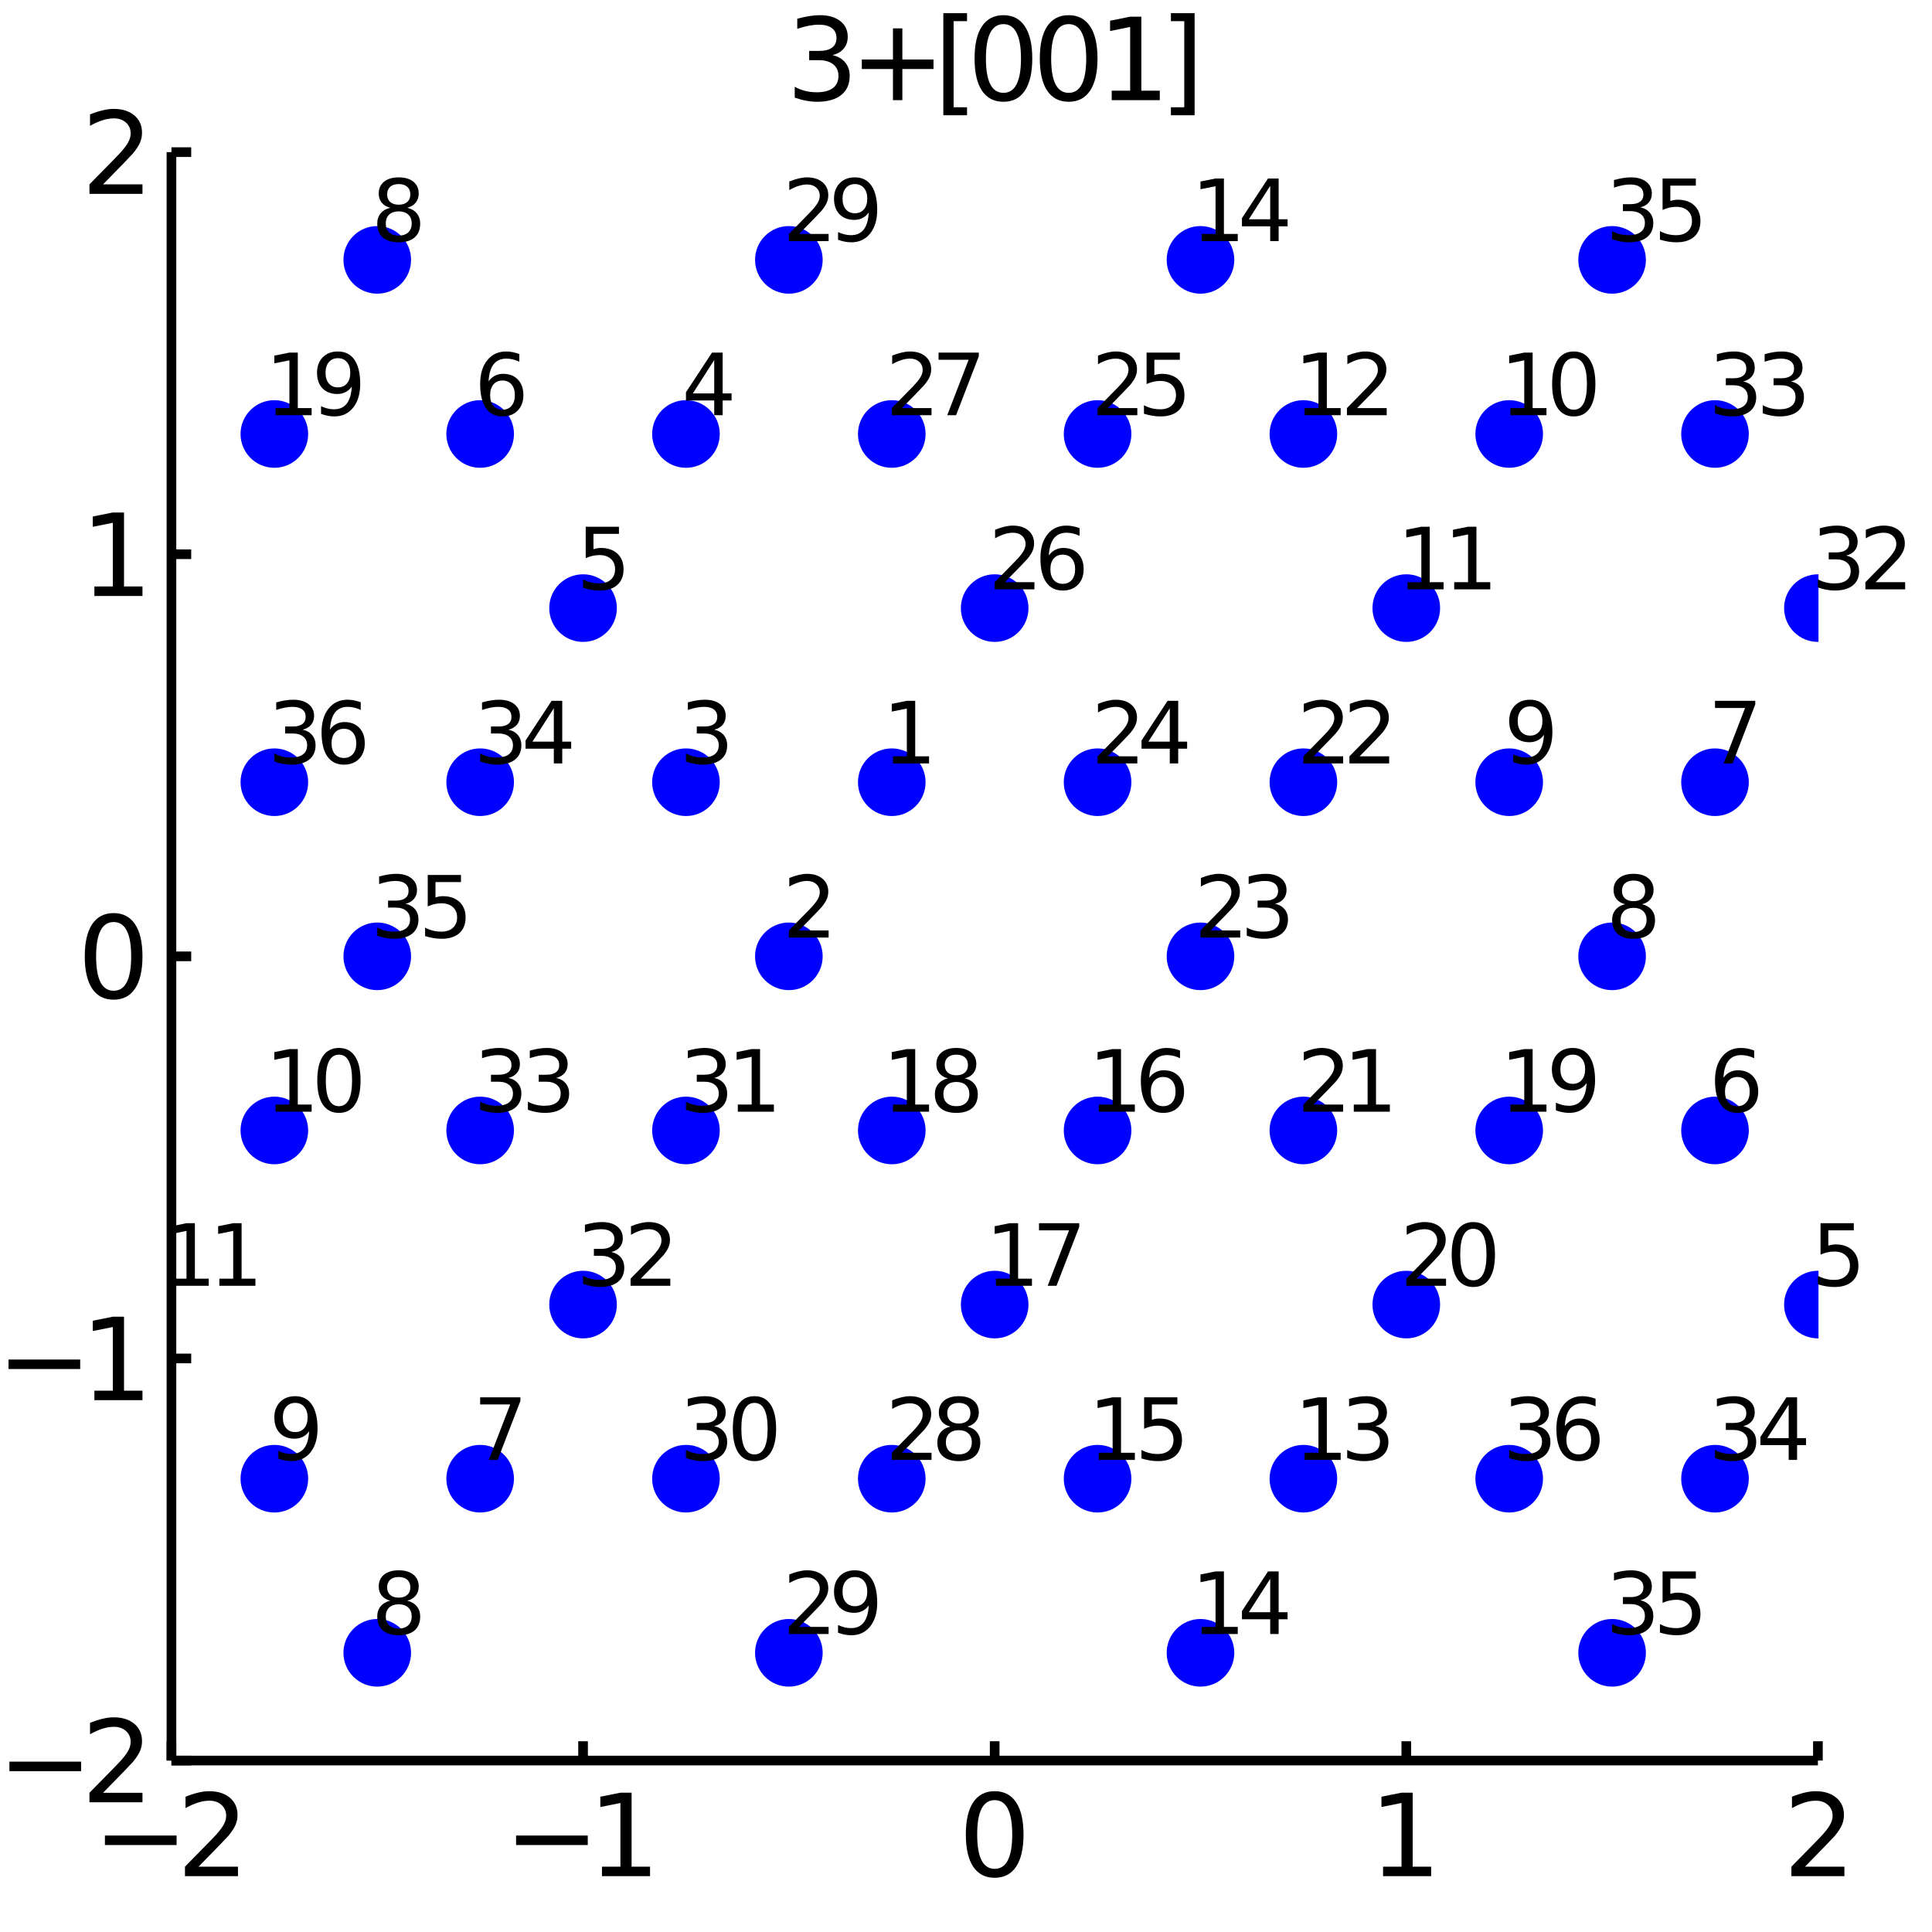 <?xml version="1.0" encoding="utf-8"?>
<svg xmlns="http://www.w3.org/2000/svg" xmlns:xlink="http://www.w3.org/1999/xlink" width="200" height="200" viewBox="0 0 800 800">
<rect x="0" y="0" width="800" height="800" fill="#808080" stroke="none"/>
<defs>
  <clipPath id="clip260">
    <rect x="0" y="0" width="800" height="800"/>
  </clipPath>
</defs>
<path clip-path="url(#clip260)" d="
M0 800 L800 800 L800 0 L0 0  Z
  " fill="#ffffff" fill-rule="evenodd" fill-opacity="1"/>
<defs>
  <clipPath id="clip261">
    <rect x="160" y="80" width="561" height="561"/>
  </clipPath>
</defs>
<path clip-path="url(#clip260)" d="
M70.992 729.008 L752.756 729.008 L752.756 62.992 L70.992 62.992  Z
  " fill="#ffffff" fill-rule="evenodd" fill-opacity="1"/>
<defs>
  <clipPath id="clip262">
    <rect x="70" y="62" width="683" height="667"/>
  </clipPath>
</defs>
<polyline clip-path="url(#clip260)" style="stroke:#000000; stroke-width:4; stroke-opacity:1; fill:none" points="
  70.992,729.008 752.756,729.008 
  "/>
<polyline clip-path="url(#clip260)" style="stroke:#000000; stroke-width:4; stroke-opacity:1; fill:none" points="
  70.992,729.008 70.992,721.016 
  "/>
<polyline clip-path="url(#clip260)" style="stroke:#000000; stroke-width:4; stroke-opacity:1; fill:none" points="
  241.433,729.008 241.433,721.016 
  "/>
<polyline clip-path="url(#clip260)" style="stroke:#000000; stroke-width:4; stroke-opacity:1; fill:none" points="
  411.874,729.008 411.874,721.016 
  "/>
<polyline clip-path="url(#clip260)" style="stroke:#000000; stroke-width:4; stroke-opacity:1; fill:none" points="
  582.315,729.008 582.315,721.016 
  "/>
<polyline clip-path="url(#clip260)" style="stroke:#000000; stroke-width:4; stroke-opacity:1; fill:none" points="
  752.756,729.008 752.756,721.016 
  "/>
<path clip-path="url(#clip260)" d="M 0 0 M43.446 760.051 L73.122 760.051 L73.122 763.986 L43.446 763.986 L43.446 760.051 Z" fill="#000000" fill-rule="evenodd" fill-opacity="1" /><path clip-path="url(#clip260)" d="M 0 0 M82.219 772.945 L98.538 772.945 L98.538 776.88 L76.594 776.88 L76.594 772.945 Q79.256 770.19 83.839 765.56 Q88.446 760.908 89.626 759.565 Q91.872 757.042 92.751 755.306 Q93.654 753.547 93.654 751.857 Q93.654 749.102 91.71 747.366 Q89.788 745.63 86.686 745.63 Q84.487 745.63 82.034 746.394 Q79.603 747.158 76.825 748.709 L76.825 743.987 Q79.65 742.852 82.103 742.274 Q84.557 741.695 86.594 741.695 Q91.964 741.695 95.159 744.38 Q98.353 747.065 98.353 751.556 Q98.353 753.686 97.543 755.607 Q96.756 757.505 94.649 760.098 Q94.071 760.769 90.969 763.986 Q87.867 767.181 82.219 772.945 Z" fill="#000000" fill-rule="evenodd" fill-opacity="1" /><path clip-path="url(#clip260)" d="M 0 0 M213.702 760.051 L243.378 760.051 L243.378 763.986 L213.702 763.986 L213.702 760.051 Z" fill="#000000" fill-rule="evenodd" fill-opacity="1" /><path clip-path="url(#clip260)" d="M 0 0 M249.257 772.945 L256.896 772.945 L256.896 746.579 L248.586 748.246 L248.586 743.987 L256.85 742.32 L261.526 742.32 L261.526 772.945 L269.164 772.945 L269.164 776.88 L249.257 776.88 L249.257 772.945 Z" fill="#000000" fill-rule="evenodd" fill-opacity="1" /><path clip-path="url(#clip260)" d="M 0 0 M411.874 745.399 Q408.263 745.399 406.434 748.963 Q404.629 752.505 404.629 759.635 Q404.629 766.741 406.434 770.306 Q408.263 773.847 411.874 773.847 Q415.508 773.847 417.314 770.306 Q419.142 766.741 419.142 759.635 Q419.142 752.505 417.314 748.963 Q415.508 745.399 411.874 745.399 M411.874 741.695 Q417.684 741.695 420.74 746.301 Q423.818 750.885 423.818 759.635 Q423.818 768.361 420.74 772.968 Q417.684 777.551 411.874 777.551 Q406.064 777.551 402.985 772.968 Q399.93 768.361 399.93 759.635 Q399.93 750.885 402.985 746.301 Q406.064 741.695 411.874 741.695 Z" fill="#000000" fill-rule="evenodd" fill-opacity="1" /><path clip-path="url(#clip260)" d="M 0 0 M572.697 772.945 L580.336 772.945 L580.336 746.579 L572.026 748.246 L572.026 743.987 L580.29 742.32 L584.965 742.32 L584.965 772.945 L592.604 772.945 L592.604 776.88 L572.697 776.88 L572.697 772.945 Z" fill="#000000" fill-rule="evenodd" fill-opacity="1" /><path clip-path="url(#clip260)" d="M 0 0 M747.409 772.945 L763.728 772.945 L763.728 776.88 L741.784 776.88 L741.784 772.945 Q744.446 770.19 749.029 765.56 Q753.636 760.908 754.816 759.565 Q757.061 757.042 757.941 755.306 Q758.844 753.547 758.844 751.857 Q758.844 749.102 756.899 747.366 Q754.978 745.63 751.876 745.63 Q749.677 745.63 747.224 746.394 Q744.793 747.158 742.015 748.709 L742.015 743.987 Q744.839 742.852 747.293 742.274 Q749.747 741.695 751.784 741.695 Q757.154 741.695 760.348 744.38 Q763.543 747.065 763.543 751.556 Q763.543 753.686 762.733 755.607 Q761.946 757.505 759.839 760.098 Q759.261 760.769 756.159 763.986 Q753.057 767.181 747.409 772.945 Z" fill="#000000" fill-rule="evenodd" fill-opacity="1" /><polyline clip-path="url(#clip260)" style="stroke:#000000; stroke-width:4; stroke-opacity:1; fill:none" points="
  70.992,729.008 70.992,62.992 
  "/>
<polyline clip-path="url(#clip260)" style="stroke:#000000; stroke-width:4; stroke-opacity:1; fill:none" points="
  70.992,729.008 79.173,729.008 
  "/>
<polyline clip-path="url(#clip260)" style="stroke:#000000; stroke-width:4; stroke-opacity:1; fill:none" points="
  70.992,562.504 79.173,562.504 
  "/>
<polyline clip-path="url(#clip260)" style="stroke:#000000; stroke-width:4; stroke-opacity:1; fill:none" points="
  70.992,396 79.173,396 
  "/>
<polyline clip-path="url(#clip260)" style="stroke:#000000; stroke-width:4; stroke-opacity:1; fill:none" points="
  70.992,229.496 79.173,229.496 
  "/>
<polyline clip-path="url(#clip260)" style="stroke:#000000; stroke-width:4; stroke-opacity:1; fill:none" points="
  70.992,62.992 79.173,62.992 
  "/>
<path clip-path="url(#clip260)" d="M 0 0 M3.9 729.459 L33.576 729.459 L33.576 733.394 L3.9 733.394 L3.9 729.459 Z" fill="#000000" fill-rule="evenodd" fill-opacity="1" /><path clip-path="url(#clip260)" d="M 0 0 M42.673 742.353 L58.992 742.353 L58.992 746.288 L37.048 746.288 L37.048 742.353 Q39.71 739.598 44.293 734.968 Q48.9 730.316 50.08 728.973 Q52.325 726.45 53.205 724.714 Q54.108 722.955 54.108 721.265 Q54.108 718.51 52.163 716.774 Q50.242 715.038 47.14 715.038 Q44.941 715.038 42.488 715.802 Q40.057 716.566 37.279 718.117 L37.279 713.395 Q40.103 712.26 42.557 711.682 Q45.011 711.103 47.048 711.103 Q52.418 711.103 55.612 713.788 Q58.807 716.473 58.807 720.964 Q58.807 723.094 57.997 725.015 Q57.21 726.913 55.103 729.506 Q54.525 730.177 51.423 733.394 Q48.321 736.589 42.673 742.353 Z" fill="#000000" fill-rule="evenodd" fill-opacity="1" /><path clip-path="url(#clip260)" d="M 0 0 M3.529 562.955 L33.205 562.955 L33.205 566.89 L3.529 566.89 L3.529 562.955 Z" fill="#000000" fill-rule="evenodd" fill-opacity="1" /><path clip-path="url(#clip260)" d="M 0 0 M39.085 575.849 L46.724 575.849 L46.724 549.483 L38.413 551.15 L38.413 546.891 L46.677 545.224 L51.353 545.224 L51.353 575.849 L58.992 575.849 L58.992 579.784 L39.085 579.784 L39.085 575.849 Z" fill="#000000" fill-rule="evenodd" fill-opacity="1" /><path clip-path="url(#clip260)" d="M 0 0 M47.048 381.799 Q43.437 381.799 41.608 385.363 Q39.802 388.905 39.802 396.035 Q39.802 403.141 41.608 406.706 Q43.437 410.248 47.048 410.248 Q50.682 410.248 52.487 406.706 Q54.316 403.141 54.316 396.035 Q54.316 388.905 52.487 385.363 Q50.682 381.799 47.048 381.799 M47.048 378.095 Q52.858 378.095 55.913 382.701 Q58.992 387.285 58.992 396.035 Q58.992 404.762 55.913 409.368 Q52.858 413.951 47.048 413.951 Q41.238 413.951 38.159 409.368 Q35.103 404.762 35.103 396.035 Q35.103 387.285 38.159 382.701 Q41.238 378.095 47.048 378.095 Z" fill="#000000" fill-rule="evenodd" fill-opacity="1" /><path clip-path="url(#clip260)" d="M 0 0 M39.085 242.841 L46.724 242.841 L46.724 216.475 L38.413 218.142 L38.413 213.883 L46.677 212.216 L51.353 212.216 L51.353 242.841 L58.992 242.841 L58.992 246.776 L39.085 246.776 L39.085 242.841 Z" fill="#000000" fill-rule="evenodd" fill-opacity="1" /><path clip-path="url(#clip260)" d="M 0 0 M42.673 76.337 L58.992 76.337 L58.992 80.272 L37.048 80.272 L37.048 76.337 Q39.71 73.582 44.293 68.953 Q48.9 64.3 50.08 62.957 Q52.325 60.434 53.205 58.698 Q54.108 56.939 54.108 55.249 Q54.108 52.495 52.163 50.758 Q50.242 49.022 47.14 49.022 Q44.941 49.022 42.488 49.786 Q40.057 50.55 37.279 52.101 L37.279 47.379 Q40.103 46.245 42.557 45.666 Q45.011 45.087 47.048 45.087 Q52.418 45.087 55.612 47.772 Q58.807 50.458 58.807 54.948 Q58.807 57.078 57.997 58.999 Q57.21 60.897 55.103 63.49 Q54.525 64.161 51.423 67.379 Q48.321 70.573 42.673 76.337 Z" fill="#000000" fill-rule="evenodd" fill-opacity="1" /><path clip-path="url(#clip260)" d="M 0 0 M344.71 22.838 Q348.066 23.555 349.941 25.824 Q351.84 28.092 351.84 31.426 Q351.84 36.541 348.321 39.342 Q344.803 42.143 338.321 42.143 Q336.145 42.143 333.83 41.703 Q331.539 41.287 329.085 40.43 L329.085 35.916 Q331.03 37.051 333.344 37.629 Q335.659 38.208 338.182 38.208 Q342.58 38.208 344.872 36.472 Q347.187 34.736 347.187 31.426 Q347.187 28.37 345.034 26.657 Q342.904 24.921 339.085 24.921 L335.057 24.921 L335.057 21.079 L339.27 21.079 Q342.719 21.079 344.548 19.713 Q346.377 18.324 346.377 15.731 Q346.377 13.069 344.479 11.657 Q342.604 10.222 339.085 10.222 Q337.164 10.222 334.965 10.639 Q332.766 11.056 330.127 11.935 L330.127 7.768 Q332.789 7.028 335.104 6.657 Q337.442 6.287 339.502 6.287 Q344.826 6.287 347.928 8.718 Q351.029 11.125 351.029 15.245 Q351.029 18.116 349.386 20.106 Q347.742 22.074 344.71 22.838 Z" fill="#000000" fill-rule="evenodd" fill-opacity="1" /><path clip-path="url(#clip260)" d="M 0 0 M373.645 11.75 L373.645 24.643 L386.539 24.643 L386.539 28.579 L373.645 28.579 L373.645 41.472 L369.756 41.472 L369.756 28.579 L356.863 28.579 L356.863 24.643 L369.756 24.643 L369.756 11.75 L373.645 11.75 Z" fill="#000000" fill-rule="evenodd" fill-opacity="1" /><path clip-path="url(#clip260)" d="M 0 0 M390.613 5.454 L400.427 5.454 L400.427 8.764 L394.872 8.764 L394.872 44.412 L400.427 44.412 L400.427 47.722 L390.613 47.722 L390.613 5.454 Z" fill="#000000" fill-rule="evenodd" fill-opacity="1" /><path clip-path="url(#clip260)" d="M 0 0 M415.497 9.991 Q411.886 9.991 410.057 13.556 Q408.251 17.097 408.251 24.227 Q408.251 31.333 410.057 34.898 Q411.886 38.44 415.497 38.44 Q419.131 38.44 420.936 34.898 Q422.765 31.333 422.765 24.227 Q422.765 17.097 420.936 13.556 Q419.131 9.991 415.497 9.991 M415.497 6.287 Q421.307 6.287 424.362 10.893 Q427.441 15.477 427.441 24.227 Q427.441 32.953 424.362 37.56 Q421.307 42.143 415.497 42.143 Q409.687 42.143 406.608 37.56 Q403.552 32.953 403.552 24.227 Q403.552 15.477 406.608 10.893 Q409.687 6.287 415.497 6.287 Z" fill="#000000" fill-rule="evenodd" fill-opacity="1" /><path clip-path="url(#clip260)" d="M 0 0 M442.51 9.991 Q438.899 9.991 437.071 13.556 Q435.265 17.097 435.265 24.227 Q435.265 31.333 437.071 34.898 Q438.899 38.44 442.51 38.44 Q446.145 38.44 447.95 34.898 Q449.779 31.333 449.779 24.227 Q449.779 17.097 447.95 13.556 Q446.145 9.991 442.51 9.991 M442.51 6.287 Q448.321 6.287 451.376 10.893 Q454.455 15.477 454.455 24.227 Q454.455 32.953 451.376 37.56 Q448.321 42.143 442.51 42.143 Q436.7 42.143 433.622 37.56 Q430.566 32.953 430.566 24.227 Q430.566 15.477 433.622 10.893 Q436.7 6.287 442.51 6.287 Z" fill="#000000" fill-rule="evenodd" fill-opacity="1" /><path clip-path="url(#clip260)" d="M 0 0 M460.334 37.537 L467.973 37.537 L467.973 11.171 L459.663 12.838 L459.663 8.579 L467.927 6.912 L472.603 6.912 L472.603 37.537 L480.242 37.537 L480.242 41.472 L460.334 41.472 L460.334 37.537 Z" fill="#000000" fill-rule="evenodd" fill-opacity="1" /><path clip-path="url(#clip260)" d="M 0 0 M494.663 5.454 L494.663 47.722 L484.848 47.722 L484.848 44.412 L490.381 44.412 L490.381 8.764 L484.848 8.764 L484.848 5.454 L494.663 5.454 Z" fill="#000000" fill-rule="evenodd" fill-opacity="1" /><circle clip-path="url(#clip262)" cx="198.823" cy="612.295" r="14" fill="#0000ff" fill-rule="evenodd" fill-opacity="1" stroke="none"/>
<circle clip-path="url(#clip262)" cx="156.213" cy="684.393" r="14" fill="#0000ff" fill-rule="evenodd" fill-opacity="1" stroke="none"/>
<circle clip-path="url(#clip262)" cx="113.602" cy="612.295" r="14" fill="#0000ff" fill-rule="evenodd" fill-opacity="1" stroke="none"/>
<circle clip-path="url(#clip262)" cx="539.705" cy="612.295" r="14" fill="#0000ff" fill-rule="evenodd" fill-opacity="1" stroke="none"/>
<circle clip-path="url(#clip262)" cx="497.094" cy="684.393" r="14" fill="#0000ff" fill-rule="evenodd" fill-opacity="1" stroke="none"/>
<circle clip-path="url(#clip262)" cx="454.484" cy="612.295" r="14" fill="#0000ff" fill-rule="evenodd" fill-opacity="1" stroke="none"/>
<circle clip-path="url(#clip262)" cx="454.484" cy="468.098" r="14" fill="#0000ff" fill-rule="evenodd" fill-opacity="1" stroke="none"/>
<circle clip-path="url(#clip262)" cx="411.874" cy="540.197" r="14" fill="#0000ff" fill-rule="evenodd" fill-opacity="1" stroke="none"/>
<circle clip-path="url(#clip262)" cx="369.264" cy="468.098" r="14" fill="#0000ff" fill-rule="evenodd" fill-opacity="1" stroke="none"/>
<circle clip-path="url(#clip262)" cx="624.925" cy="468.098" r="14" fill="#0000ff" fill-rule="evenodd" fill-opacity="1" stroke="none"/>
<circle clip-path="url(#clip262)" cx="582.315" cy="540.197" r="14" fill="#0000ff" fill-rule="evenodd" fill-opacity="1" stroke="none"/>
<circle clip-path="url(#clip262)" cx="539.705" cy="468.098" r="14" fill="#0000ff" fill-rule="evenodd" fill-opacity="1" stroke="none"/>
<circle clip-path="url(#clip262)" cx="369.264" cy="612.295" r="14" fill="#0000ff" fill-rule="evenodd" fill-opacity="1" stroke="none"/>
<circle clip-path="url(#clip262)" cx="326.654" cy="684.393" r="14" fill="#0000ff" fill-rule="evenodd" fill-opacity="1" stroke="none"/>
<circle clip-path="url(#clip262)" cx="284.043" cy="612.295" r="14" fill="#0000ff" fill-rule="evenodd" fill-opacity="1" stroke="none"/>
<circle clip-path="url(#clip262)" cx="710.146" cy="612.295" r="14" fill="#0000ff" fill-rule="evenodd" fill-opacity="1" stroke="none"/>
<circle clip-path="url(#clip262)" cx="667.535" cy="684.393" r="14" fill="#0000ff" fill-rule="evenodd" fill-opacity="1" stroke="none"/>
<circle clip-path="url(#clip262)" cx="624.925" cy="612.295" r="14" fill="#0000ff" fill-rule="evenodd" fill-opacity="1" stroke="none"/>
<path clip-path="url(#clip260)" d="M 0 0 M198.823 578.599 L215.489 578.599 L215.489 580.092 L206.08 604.519 L202.417 604.519 L211.271 581.55 L198.823 581.55 L198.823 578.599 Z" fill="#000000" fill-rule="evenodd" fill-opacity="1" /><path clip-path="url(#clip260)" d="M 0 0 M165.101 664.308 Q162.601 664.308 161.16 665.645 Q159.737 666.982 159.737 669.326 Q159.737 671.669 161.16 673.006 Q162.601 674.343 165.101 674.343 Q167.601 674.343 169.042 673.006 Q170.483 671.652 170.483 669.326 Q170.483 666.982 169.042 665.645 Q167.619 664.308 165.101 664.308 M161.595 662.815 Q159.338 662.26 158.07 660.715 Q156.82 659.169 156.82 656.947 Q156.82 653.84 159.025 652.034 Q161.247 650.229 165.101 650.229 Q168.973 650.229 171.178 652.034 Q173.383 653.84 173.383 656.947 Q173.383 659.169 172.115 660.715 Q170.865 662.26 168.626 662.815 Q171.16 663.406 172.567 665.124 Q173.99 666.843 173.99 669.326 Q173.99 673.093 171.681 675.107 Q169.39 677.121 165.101 677.121 Q160.813 677.121 158.504 675.107 Q156.213 673.093 156.213 669.326 Q156.213 666.843 157.636 665.124 Q159.06 663.406 161.595 662.815 M160.31 657.277 Q160.31 659.291 161.56 660.419 Q162.827 661.548 165.101 661.548 Q167.358 661.548 168.626 660.419 Q169.91 659.291 169.91 657.277 Q169.91 655.263 168.626 654.135 Q167.358 653.006 165.101 653.006 Q162.827 653.006 161.56 654.135 Q160.31 655.263 160.31 657.277 Z" fill="#000000" fill-rule="evenodd" fill-opacity="1" /><path clip-path="url(#clip260)" d="M 0 0 M115.269 603.981 L115.269 600.786 Q116.588 601.411 117.943 601.741 Q119.297 602.071 120.599 602.071 Q124.071 602.071 125.894 599.745 Q127.734 597.401 127.995 592.644 Q126.988 594.137 125.443 594.936 Q123.897 595.734 122.022 595.734 Q118.134 595.734 115.859 593.391 Q113.602 591.029 113.602 586.95 Q113.602 582.957 115.963 580.543 Q118.325 578.13 122.248 578.13 Q126.745 578.13 129.106 581.585 Q131.484 585.023 131.484 591.585 Q131.484 597.713 128.568 601.377 Q125.668 605.022 120.755 605.022 Q119.436 605.022 118.082 604.762 Q116.727 604.502 115.269 603.981 M122.248 592.991 Q124.609 592.991 125.981 591.377 Q127.37 589.762 127.37 586.95 Q127.37 584.154 125.981 582.54 Q124.609 580.908 122.248 580.908 Q119.887 580.908 118.498 582.54 Q117.127 584.154 117.127 586.95 Q117.127 589.762 118.498 591.377 Q119.887 592.991 122.248 592.991 Z" fill="#000000" fill-rule="evenodd" fill-opacity="1" /><path clip-path="url(#clip260)" d="M 0 0 M540.208 601.568 L545.937 601.568 L545.937 581.793 L539.705 583.043 L539.705 579.849 L545.903 578.599 L549.41 578.599 L549.41 601.568 L555.139 601.568 L555.139 604.519 L540.208 604.519 L540.208 601.568 Z" fill="#000000" fill-rule="evenodd" fill-opacity="1" /><path clip-path="url(#clip260)" d="M 0 0 M569.566 590.543 Q572.083 591.082 573.489 592.783 Q574.913 594.484 574.913 596.984 Q574.913 600.821 572.274 602.922 Q569.635 605.022 564.774 605.022 Q563.142 605.022 561.406 604.693 Q559.687 604.38 557.847 603.738 L557.847 600.352 Q559.305 601.203 561.041 601.637 Q562.778 602.071 564.67 602.071 Q567.968 602.071 569.687 600.769 Q571.423 599.467 571.423 596.984 Q571.423 594.693 569.809 593.408 Q568.212 592.106 565.347 592.106 L562.326 592.106 L562.326 589.224 L565.486 589.224 Q568.073 589.224 569.444 588.2 Q570.816 587.158 570.816 585.214 Q570.816 583.217 569.392 582.158 Q567.986 581.082 565.347 581.082 Q563.906 581.082 562.257 581.394 Q560.607 581.707 558.628 582.366 L558.628 579.241 Q560.625 578.686 562.361 578.408 Q564.114 578.13 565.659 578.13 Q569.652 578.13 571.979 579.953 Q574.305 581.759 574.305 584.849 Q574.305 587.002 573.073 588.495 Q571.84 589.97 569.566 590.543 Z" fill="#000000" fill-rule="evenodd" fill-opacity="1" /><path clip-path="url(#clip260)" d="M 0 0 M497.598 673.666 L503.327 673.666 L503.327 653.892 L497.094 655.142 L497.094 651.947 L503.292 650.697 L506.799 650.697 L506.799 673.666 L512.528 673.666 L512.528 676.617 L497.598 676.617 L497.598 673.666 Z" fill="#000000" fill-rule="evenodd" fill-opacity="1" /><path clip-path="url(#clip260)" d="M 0 0 M525.966 653.753 L517.112 667.59 L525.966 667.59 L525.966 653.753 M525.046 650.697 L529.455 650.697 L529.455 667.59 L533.153 667.59 L533.153 670.506 L529.455 670.506 L529.455 676.617 L525.966 676.617 L525.966 670.506 L514.265 670.506 L514.265 667.121 L525.046 650.697 Z" fill="#000000" fill-rule="evenodd" fill-opacity="1" /><path clip-path="url(#clip260)" d="M 0 0 M454.988 601.568 L460.717 601.568 L460.717 581.793 L454.484 583.043 L454.484 579.849 L460.682 578.599 L464.189 578.599 L464.189 601.568 L469.918 601.568 L469.918 604.519 L454.988 604.519 L454.988 601.568 Z" fill="#000000" fill-rule="evenodd" fill-opacity="1" /><path clip-path="url(#clip260)" d="M 0 0 M473.755 578.599 L487.522 578.599 L487.522 581.55 L476.967 581.55 L476.967 587.904 Q477.731 587.644 478.495 587.523 Q479.258 587.384 480.022 587.384 Q484.363 587.384 486.897 589.762 Q489.432 592.141 489.432 596.203 Q489.432 600.387 486.828 602.713 Q484.224 605.022 479.484 605.022 Q477.852 605.022 476.151 604.745 Q474.467 604.467 472.661 603.911 L472.661 600.387 Q474.224 601.238 475.89 601.654 Q477.557 602.071 479.415 602.071 Q482.418 602.071 484.172 600.491 Q485.925 598.911 485.925 596.203 Q485.925 593.495 484.172 591.915 Q482.418 590.335 479.415 590.335 Q478.008 590.335 476.602 590.648 Q475.213 590.96 473.755 591.62 L473.755 578.599 Z" fill="#000000" fill-rule="evenodd" fill-opacity="1" /><path clip-path="url(#clip260)" d="M 0 0 M454.988 457.371 L460.717 457.371 L460.717 437.597 L454.484 438.847 L454.484 435.652 L460.682 434.402 L464.189 434.402 L464.189 457.371 L469.918 457.371 L469.918 460.322 L454.988 460.322 L454.988 457.371 Z" fill="#000000" fill-rule="evenodd" fill-opacity="1" /><path clip-path="url(#clip260)" d="M 0 0 M481.654 445.965 Q479.293 445.965 477.904 447.579 Q476.533 449.194 476.533 452.006 Q476.533 454.802 477.904 456.433 Q479.293 458.048 481.654 458.048 Q484.015 458.048 485.387 456.433 Q486.776 454.802 486.776 452.006 Q486.776 449.194 485.387 447.579 Q484.015 445.965 481.654 445.965 M488.616 434.975 L488.616 438.17 Q487.297 437.545 485.942 437.215 Q484.606 436.885 483.286 436.885 Q479.814 436.885 477.974 439.229 Q476.151 441.572 475.89 446.312 Q476.915 444.802 478.46 444.003 Q480.005 443.187 481.863 443.187 Q485.769 443.187 488.026 445.565 Q490.3 447.927 490.3 452.006 Q490.3 455.999 487.939 458.413 Q485.578 460.826 481.654 460.826 Q477.158 460.826 474.779 457.388 Q472.401 453.933 472.401 447.388 Q472.401 441.243 475.317 437.597 Q478.234 433.934 483.147 433.934 Q484.467 433.934 485.804 434.194 Q487.158 434.454 488.616 434.975 Z" fill="#000000" fill-rule="evenodd" fill-opacity="1" /><path clip-path="url(#clip260)" d="M 0 0 M412.377 529.469 L418.107 529.469 L418.107 509.695 L411.874 510.945 L411.874 507.751 L418.072 506.501 L421.579 506.501 L421.579 529.469 L427.308 529.469 L427.308 532.421 L412.377 532.421 L412.377 529.469 Z" fill="#000000" fill-rule="evenodd" fill-opacity="1" /><path clip-path="url(#clip260)" d="M 0 0 M430.225 506.501 L446.891 506.501 L446.891 507.994 L437.482 532.421 L433.818 532.421 L442.672 509.452 L430.225 509.452 L430.225 506.501 Z" fill="#000000" fill-rule="evenodd" fill-opacity="1" /><path clip-path="url(#clip260)" d="M 0 0 M369.767 457.371 L375.496 457.371 L375.496 437.597 L369.264 438.847 L369.264 435.652 L375.462 434.402 L378.969 434.402 L378.969 457.371 L384.698 457.371 L384.698 460.322 L369.767 460.322 L369.767 457.371 Z" fill="#000000" fill-rule="evenodd" fill-opacity="1" /><path clip-path="url(#clip260)" d="M 0 0 M396 448.013 Q393.5 448.013 392.059 449.35 Q390.635 450.687 390.635 453.031 Q390.635 455.374 392.059 456.711 Q393.5 458.048 396 458.048 Q398.5 458.048 399.941 456.711 Q401.382 455.357 401.382 453.031 Q401.382 450.687 399.941 449.35 Q398.517 448.013 396 448.013 M392.493 446.52 Q390.236 445.965 388.969 444.42 Q387.719 442.874 387.719 440.652 Q387.719 437.545 389.923 435.739 Q392.146 433.934 396 433.934 Q399.871 433.934 402.076 435.739 Q404.281 437.545 404.281 440.652 Q404.281 442.874 403.014 444.42 Q401.764 445.965 399.524 446.52 Q402.059 447.111 403.465 448.829 Q404.889 450.548 404.889 453.031 Q404.889 456.798 402.58 458.812 Q400.288 460.826 396 460.826 Q391.712 460.826 389.403 458.812 Q387.111 456.798 387.111 453.031 Q387.111 450.548 388.535 448.829 Q389.958 447.111 392.493 446.52 M391.208 440.982 Q391.208 442.996 392.458 444.124 Q393.725 445.253 396 445.253 Q398.257 445.253 399.524 444.124 Q400.809 442.996 400.809 440.982 Q400.809 438.968 399.524 437.84 Q398.257 436.711 396 436.711 Q393.725 436.711 392.458 437.84 Q391.208 438.968 391.208 440.982 Z" fill="#000000" fill-rule="evenodd" fill-opacity="1" /><path clip-path="url(#clip260)" d="M 0 0 M625.429 457.371 L631.158 457.371 L631.158 437.597 L624.925 438.847 L624.925 435.652 L631.123 434.402 L634.63 434.402 L634.63 457.371 L640.359 457.371 L640.359 460.322 L625.429 460.322 L625.429 457.371 Z" fill="#000000" fill-rule="evenodd" fill-opacity="1" /><path clip-path="url(#clip260)" d="M 0 0 M644.265 459.784 L644.265 456.59 Q645.585 457.215 646.939 457.545 Q648.293 457.874 649.595 457.874 Q653.067 457.874 654.89 455.548 Q656.731 453.204 656.991 448.447 Q655.984 449.94 654.439 450.739 Q652.894 451.538 651.019 451.538 Q647.13 451.538 644.856 449.194 Q642.599 446.833 642.599 442.753 Q642.599 438.76 644.96 436.347 Q647.321 433.934 651.245 433.934 Q655.741 433.934 658.102 437.388 Q660.481 440.826 660.481 447.388 Q660.481 453.517 657.564 457.18 Q654.665 460.826 649.751 460.826 Q648.432 460.826 647.078 460.565 Q645.724 460.305 644.265 459.784 M651.245 448.795 Q653.606 448.795 654.977 447.18 Q656.366 445.565 656.366 442.753 Q656.366 439.958 654.977 438.343 Q653.606 436.711 651.245 436.711 Q648.883 436.711 647.495 438.343 Q646.123 439.958 646.123 442.753 Q646.123 445.565 647.495 447.18 Q648.883 448.795 651.245 448.795 Z" fill="#000000" fill-rule="evenodd" fill-opacity="1" /><path clip-path="url(#clip260)" d="M 0 0 M586.534 529.469 L598.773 529.469 L598.773 532.421 L582.315 532.421 L582.315 529.469 Q584.311 527.403 587.749 523.931 Q591.204 520.442 592.089 519.435 Q593.773 517.542 594.433 516.24 Q595.11 514.921 595.11 513.653 Q595.11 511.587 593.652 510.285 Q592.211 508.983 589.884 508.983 Q588.235 508.983 586.395 509.556 Q584.572 510.129 582.489 511.292 L582.489 507.751 Q584.607 506.9 586.447 506.466 Q588.287 506.032 589.815 506.032 Q593.843 506.032 596.238 508.046 Q598.634 510.06 598.634 513.428 Q598.634 515.025 598.027 516.466 Q597.436 517.889 595.857 519.834 Q595.423 520.337 593.096 522.751 Q590.77 525.146 586.534 529.469 Z" fill="#000000" fill-rule="evenodd" fill-opacity="1" /><path clip-path="url(#clip260)" d="M 0 0 M610.075 508.81 Q607.367 508.81 605.995 511.483 Q604.641 514.139 604.641 519.487 Q604.641 524.817 605.995 527.49 Q607.367 530.146 610.075 530.146 Q612.801 530.146 614.155 527.49 Q615.527 524.817 615.527 519.487 Q615.527 514.139 614.155 511.483 Q612.801 508.81 610.075 508.81 M610.075 506.032 Q614.433 506.032 616.724 509.487 Q619.034 512.924 619.034 519.487 Q619.034 526.032 616.724 529.487 Q614.433 532.924 610.075 532.924 Q605.718 532.924 603.409 529.487 Q601.117 526.032 601.117 519.487 Q601.117 512.924 603.409 509.487 Q605.718 506.032 610.075 506.032 Z" fill="#000000" fill-rule="evenodd" fill-opacity="1" /><path clip-path="url(#clip260)" d="M 0 0 M543.923 457.371 L556.163 457.371 L556.163 460.322 L539.705 460.322 L539.705 457.371 Q541.701 455.305 545.139 451.833 Q548.594 448.343 549.479 447.336 Q551.163 445.444 551.823 444.142 Q552.5 442.822 552.5 441.555 Q552.5 439.489 551.041 438.187 Q549.601 436.885 547.274 436.885 Q545.625 436.885 543.785 437.458 Q541.962 438.031 539.878 439.194 L539.878 435.652 Q541.996 434.802 543.837 434.368 Q545.677 433.934 547.205 433.934 Q551.232 433.934 553.628 435.947 Q556.024 437.961 556.024 441.329 Q556.024 442.927 555.416 444.368 Q554.826 445.791 553.246 447.736 Q552.812 448.239 550.486 450.652 Q548.16 453.048 543.923 457.371 Z" fill="#000000" fill-rule="evenodd" fill-opacity="1" /><path clip-path="url(#clip260)" d="M 0 0 M560.573 457.371 L566.302 457.371 L566.302 437.597 L560.069 438.847 L560.069 435.652 L566.267 434.402 L569.774 434.402 L569.774 457.371 L575.503 457.371 L575.503 460.322 L560.573 460.322 L560.573 457.371 Z" fill="#000000" fill-rule="evenodd" fill-opacity="1" /><path clip-path="url(#clip260)" d="M 0 0 M373.483 601.568 L385.722 601.568 L385.722 604.519 L369.264 604.519 L369.264 601.568 Q371.26 599.502 374.698 596.029 Q378.153 592.54 379.038 591.533 Q380.722 589.641 381.382 588.338 Q382.059 587.019 382.059 585.752 Q382.059 583.686 380.601 582.384 Q379.16 581.082 376.833 581.082 Q375.184 581.082 373.344 581.654 Q371.521 582.227 369.437 583.391 L369.437 579.849 Q371.555 578.998 373.396 578.564 Q375.236 578.13 376.764 578.13 Q380.791 578.13 383.187 580.144 Q385.583 582.158 385.583 585.526 Q385.583 587.123 384.976 588.564 Q384.385 589.988 382.805 591.932 Q382.371 592.436 380.045 594.849 Q377.719 597.245 373.483 601.568 Z" fill="#000000" fill-rule="evenodd" fill-opacity="1" /><path clip-path="url(#clip260)" d="M 0 0 M397.024 592.21 Q394.524 592.21 393.083 593.547 Q391.659 594.884 391.659 597.227 Q391.659 599.571 393.083 600.908 Q394.524 602.245 397.024 602.245 Q399.524 602.245 400.965 600.908 Q402.406 599.554 402.406 597.227 Q402.406 594.884 400.965 593.547 Q399.541 592.21 397.024 592.21 M393.517 590.717 Q391.26 590.161 389.993 588.616 Q388.743 587.071 388.743 584.849 Q388.743 581.741 390.948 579.936 Q393.17 578.13 397.024 578.13 Q400.896 578.13 403.1 579.936 Q405.305 581.741 405.305 584.849 Q405.305 587.071 404.038 588.616 Q402.788 590.161 400.548 590.717 Q403.083 591.307 404.489 593.026 Q405.913 594.745 405.913 597.227 Q405.913 600.995 403.604 603.009 Q401.312 605.022 397.024 605.022 Q392.736 605.022 390.427 603.009 Q388.135 600.995 388.135 597.227 Q388.135 594.745 389.559 593.026 Q390.982 591.307 393.517 590.717 M392.232 585.179 Q392.232 587.193 393.482 588.321 Q394.75 589.45 397.024 589.45 Q399.281 589.45 400.548 588.321 Q401.833 587.193 401.833 585.179 Q401.833 583.165 400.548 582.036 Q399.281 580.908 397.024 580.908 Q394.75 580.908 393.482 582.036 Q392.232 583.165 392.232 585.179 Z" fill="#000000" fill-rule="evenodd" fill-opacity="1" /><path clip-path="url(#clip260)" d="M 0 0 M330.872 673.666 L343.112 673.666 L343.112 676.617 L326.654 676.617 L326.654 673.666 Q328.65 671.6 332.088 668.128 Q335.542 664.638 336.428 663.631 Q338.112 661.739 338.772 660.437 Q339.449 659.117 339.449 657.85 Q339.449 655.784 337.99 654.482 Q336.549 653.18 334.223 653.18 Q332.574 653.18 330.733 653.753 Q328.91 654.326 326.827 655.489 L326.827 651.947 Q328.945 651.097 330.785 650.663 Q332.626 650.229 334.154 650.229 Q338.181 650.229 340.577 652.242 Q342.973 654.256 342.973 657.624 Q342.973 659.222 342.365 660.663 Q341.775 662.086 340.195 664.031 Q339.761 664.534 337.435 666.947 Q335.108 669.343 330.872 673.666 Z" fill="#000000" fill-rule="evenodd" fill-opacity="1" /><path clip-path="url(#clip260)" d="M 0 0 M347.018 676.079 L347.018 672.885 Q348.337 673.51 349.692 673.84 Q351.046 674.169 352.348 674.169 Q355.82 674.169 357.643 671.843 Q359.483 669.499 359.744 664.742 Q358.737 666.235 357.192 667.034 Q355.646 667.833 353.771 667.833 Q349.883 667.833 347.608 665.489 Q345.351 663.128 345.351 659.048 Q345.351 655.055 347.712 652.642 Q350.074 650.229 353.997 650.229 Q358.494 650.229 360.855 653.683 Q363.233 657.121 363.233 663.683 Q363.233 669.812 360.317 673.475 Q357.417 677.121 352.504 677.121 Q351.185 677.121 349.831 676.86 Q348.476 676.6 347.018 676.079 M353.997 665.09 Q356.358 665.09 357.73 663.475 Q359.119 661.86 359.119 659.048 Q359.119 656.253 357.73 654.638 Q356.358 653.006 353.997 653.006 Q351.636 653.006 350.247 654.638 Q348.876 656.253 348.876 659.048 Q348.876 661.86 350.247 663.475 Q351.636 665.09 353.997 665.09 Z" fill="#000000" fill-rule="evenodd" fill-opacity="1" /><path clip-path="url(#clip260)" d="M 0 0 M295.762 590.543 Q298.279 591.082 299.686 592.783 Q301.109 594.484 301.109 596.984 Q301.109 600.821 298.47 602.922 Q295.831 605.022 290.97 605.022 Q289.338 605.022 287.602 604.693 Q285.884 604.38 284.043 603.738 L284.043 600.352 Q285.502 601.203 287.238 601.637 Q288.974 602.071 290.866 602.071 Q294.165 602.071 295.884 600.769 Q297.62 599.467 297.62 596.984 Q297.62 594.693 296.005 593.408 Q294.408 592.106 291.543 592.106 L288.522 592.106 L288.522 589.224 L291.682 589.224 Q294.269 589.224 295.64 588.2 Q297.012 587.158 297.012 585.214 Q297.012 583.217 295.588 582.158 Q294.182 581.082 291.543 581.082 Q290.102 581.082 288.453 581.394 Q286.804 581.707 284.825 582.366 L284.825 579.241 Q286.821 578.686 288.557 578.408 Q290.311 578.13 291.856 578.13 Q295.849 578.13 298.175 579.953 Q300.502 581.759 300.502 584.849 Q300.502 587.002 299.269 588.495 Q298.036 589.97 295.762 590.543 Z" fill="#000000" fill-rule="evenodd" fill-opacity="1" /><path clip-path="url(#clip260)" d="M 0 0 M312.411 580.908 Q309.703 580.908 308.331 583.582 Q306.977 586.238 306.977 591.585 Q306.977 596.915 308.331 599.588 Q309.703 602.245 312.411 602.245 Q315.137 602.245 316.491 599.588 Q317.863 596.915 317.863 591.585 Q317.863 586.238 316.491 583.582 Q315.137 580.908 312.411 580.908 M312.411 578.13 Q316.769 578.13 319.06 581.585 Q321.369 585.023 321.369 591.585 Q321.369 598.13 319.06 601.585 Q316.769 605.022 312.411 605.022 Q308.054 605.022 305.745 601.585 Q303.453 598.13 303.453 591.585 Q303.453 585.023 305.745 581.585 Q308.054 578.13 312.411 578.13 Z" fill="#000000" fill-rule="evenodd" fill-opacity="1" /><path clip-path="url(#clip260)" d="M 0 0 M721.864 590.543 Q724.382 591.082 725.788 592.783 Q727.212 594.484 727.212 596.984 Q727.212 600.821 724.573 602.922 Q721.934 605.022 717.073 605.022 Q715.441 605.022 713.705 604.693 Q711.986 604.38 710.146 603.738 L710.146 600.352 Q711.604 601.203 713.34 601.637 Q715.076 602.071 716.969 602.071 Q720.267 602.071 721.986 600.769 Q723.722 599.467 723.722 596.984 Q723.722 594.693 722.107 593.408 Q720.51 592.106 717.646 592.106 L714.625 592.106 L714.625 589.224 L717.785 589.224 Q720.371 589.224 721.743 588.2 Q723.114 587.158 723.114 585.214 Q723.114 583.217 721.691 582.158 Q720.285 581.082 717.646 581.082 Q716.205 581.082 714.555 581.394 Q712.906 581.707 710.927 582.366 L710.927 579.241 Q712.923 578.686 714.66 578.408 Q716.413 578.13 717.958 578.13 Q721.951 578.13 724.278 579.953 Q726.604 581.759 726.604 584.849 Q726.604 587.002 725.371 588.495 Q724.139 589.97 721.864 590.543 Z" fill="#000000" fill-rule="evenodd" fill-opacity="1" /><path clip-path="url(#clip260)" d="M 0 0 M740.649 581.654 L731.795 595.491 L740.649 595.491 L740.649 581.654 M739.729 578.599 L744.139 578.599 L744.139 595.491 L747.836 595.491 L747.836 598.408 L744.139 598.408 L744.139 604.519 L740.649 604.519 L740.649 598.408 L728.948 598.408 L728.948 595.022 L739.729 578.599 Z" fill="#000000" fill-rule="evenodd" fill-opacity="1" /><path clip-path="url(#clip260)" d="M 0 0 M679.254 662.642 Q681.771 663.18 683.178 664.881 Q684.601 666.583 684.601 669.083 Q684.601 672.919 681.962 675.02 Q679.324 677.121 674.462 677.121 Q672.831 677.121 671.094 676.791 Q669.376 676.478 667.535 675.836 L667.535 672.451 Q668.994 673.301 670.73 673.735 Q672.466 674.169 674.358 674.169 Q677.657 674.169 679.376 672.867 Q681.112 671.565 681.112 669.083 Q681.112 666.791 679.497 665.506 Q677.9 664.204 675.035 664.204 L672.015 664.204 L672.015 661.322 L675.174 661.322 Q677.761 661.322 679.133 660.298 Q680.504 659.256 680.504 657.312 Q680.504 655.315 679.081 654.256 Q677.674 653.18 675.035 653.18 Q673.594 653.18 671.945 653.492 Q670.296 653.805 668.317 654.465 L668.317 651.34 Q670.313 650.784 672.049 650.506 Q673.803 650.229 675.348 650.229 Q679.341 650.229 681.667 652.051 Q683.994 653.857 683.994 656.947 Q683.994 659.1 682.761 660.593 Q681.528 662.069 679.254 662.642 Z" fill="#000000" fill-rule="evenodd" fill-opacity="1" /><path clip-path="url(#clip260)" d="M 0 0 M688.438 650.697 L702.205 650.697 L702.205 653.649 L691.65 653.649 L691.65 660.003 Q692.414 659.742 693.178 659.621 Q693.942 659.482 694.705 659.482 Q699.046 659.482 701.58 661.86 Q704.115 664.239 704.115 668.301 Q704.115 672.485 701.511 674.812 Q698.907 677.121 694.167 677.121 Q692.535 677.121 690.834 676.843 Q689.15 676.565 687.344 676.01 L687.344 672.485 Q688.907 673.336 690.574 673.753 Q692.24 674.169 694.098 674.169 Q697.101 674.169 698.855 672.59 Q700.608 671.01 700.608 668.301 Q700.608 665.593 698.855 664.013 Q697.101 662.433 694.098 662.433 Q692.692 662.433 691.285 662.746 Q689.896 663.058 688.438 663.718 L688.438 650.697 Z" fill="#000000" fill-rule="evenodd" fill-opacity="1" /><path clip-path="url(#clip260)" d="M 0 0 M636.644 590.543 Q639.161 591.082 640.567 592.783 Q641.991 594.484 641.991 596.984 Q641.991 600.821 639.352 602.922 Q636.713 605.022 631.852 605.022 Q630.22 605.022 628.484 604.693 Q626.765 604.38 624.925 603.738 L624.925 600.352 Q626.384 601.203 628.12 601.637 Q629.856 602.071 631.748 602.071 Q635.047 602.071 636.765 600.769 Q638.502 599.467 638.502 596.984 Q638.502 594.693 636.887 593.408 Q635.29 592.106 632.425 592.106 L629.404 592.106 L629.404 589.224 L632.564 589.224 Q635.151 589.224 636.522 588.2 Q637.894 587.158 637.894 585.214 Q637.894 583.217 636.47 582.158 Q635.064 581.082 632.425 581.082 Q630.984 581.082 629.335 581.394 Q627.686 581.707 625.706 582.366 L625.706 579.241 Q627.703 578.686 629.439 578.408 Q631.193 578.13 632.738 578.13 Q636.731 578.13 639.057 579.953 Q641.383 581.759 641.383 584.849 Q641.383 587.002 640.151 588.495 Q638.918 589.97 636.644 590.543 Z" fill="#000000" fill-rule="evenodd" fill-opacity="1" /><path clip-path="url(#clip260)" d="M 0 0 M653.727 590.161 Q651.366 590.161 649.977 591.776 Q648.606 593.391 648.606 596.203 Q648.606 598.998 649.977 600.63 Q651.366 602.245 653.727 602.245 Q656.088 602.245 657.46 600.63 Q658.849 598.998 658.849 596.203 Q658.849 593.391 657.46 591.776 Q656.088 590.161 653.727 590.161 M660.689 579.172 L660.689 582.366 Q659.369 581.741 658.015 581.411 Q656.678 581.082 655.359 581.082 Q651.887 581.082 650.047 583.425 Q648.224 585.769 647.963 590.509 Q648.988 588.998 650.533 588.2 Q652.078 587.384 653.935 587.384 Q657.842 587.384 660.099 589.762 Q662.373 592.123 662.373 596.203 Q662.373 600.196 660.012 602.609 Q657.651 605.022 653.727 605.022 Q649.231 605.022 646.852 601.585 Q644.474 598.13 644.474 591.585 Q644.474 585.439 647.39 581.793 Q650.307 578.13 655.22 578.13 Q656.54 578.13 657.876 578.391 Q659.231 578.651 660.689 579.172 Z" fill="#000000" fill-rule="evenodd" fill-opacity="1" /><circle clip-path="url(#clip262)" cx="369.264" cy="323.902" r="14" fill="#0000ff" fill-rule="evenodd" fill-opacity="1" stroke="none"/>
<circle clip-path="url(#clip262)" cx="326.654" cy="396" r="14" fill="#0000ff" fill-rule="evenodd" fill-opacity="1" stroke="none"/>
<circle clip-path="url(#clip262)" cx="284.043" cy="323.902" r="14" fill="#0000ff" fill-rule="evenodd" fill-opacity="1" stroke="none"/>
<circle clip-path="url(#clip262)" cx="113.602" cy="468.098" r="14" fill="#0000ff" fill-rule="evenodd" fill-opacity="1" stroke="none"/>
<circle clip-path="url(#clip262)" cx="113.602" cy="179.705" r="14" fill="#0000ff" fill-rule="evenodd" fill-opacity="1" stroke="none"/>
<circle clip-path="url(#clip262)" cx="284.043" cy="468.098" r="14" fill="#0000ff" fill-rule="evenodd" fill-opacity="1" stroke="none"/>
<circle clip-path="url(#clip262)" cx="241.433" cy="540.197" r="14" fill="#0000ff" fill-rule="evenodd" fill-opacity="1" stroke="none"/>
<circle clip-path="url(#clip262)" cx="198.823" cy="468.098" r="14" fill="#0000ff" fill-rule="evenodd" fill-opacity="1" stroke="none"/>
<circle clip-path="url(#clip262)" cx="198.823" cy="323.902" r="14" fill="#0000ff" fill-rule="evenodd" fill-opacity="1" stroke="none"/>
<circle clip-path="url(#clip262)" cx="156.213" cy="396" r="14" fill="#0000ff" fill-rule="evenodd" fill-opacity="1" stroke="none"/>
<circle clip-path="url(#clip262)" cx="113.602" cy="323.902" r="14" fill="#0000ff" fill-rule="evenodd" fill-opacity="1" stroke="none"/>
<path clip-path="url(#clip260)" d="M 0 0 M369.767 313.174 L375.496 313.174 L375.496 293.4 L369.264 294.65 L369.264 291.456 L375.462 290.206 L378.969 290.206 L378.969 313.174 L384.698 313.174 L384.698 316.126 L369.767 316.126 L369.767 313.174 Z" fill="#000000" fill-rule="evenodd" fill-opacity="1" /><path clip-path="url(#clip260)" d="M 0 0 M330.872 385.273 L343.112 385.273 L343.112 388.224 L326.654 388.224 L326.654 385.273 Q328.65 383.207 332.088 379.734 Q335.542 376.245 336.428 375.238 Q338.112 373.346 338.772 372.044 Q339.449 370.724 339.449 369.457 Q339.449 367.391 337.99 366.089 Q336.549 364.787 334.223 364.787 Q332.574 364.787 330.733 365.36 Q328.91 365.932 326.827 367.096 L326.827 363.554 Q328.945 362.703 330.785 362.269 Q332.626 361.835 334.154 361.835 Q338.181 361.835 340.577 363.849 Q342.973 365.863 342.973 369.231 Q342.973 370.828 342.365 372.269 Q341.775 373.693 340.195 375.637 Q339.761 376.141 337.435 378.554 Q335.108 380.95 330.872 385.273 Z" fill="#000000" fill-rule="evenodd" fill-opacity="1" /><path clip-path="url(#clip260)" d="M 0 0 M295.762 302.15 Q298.279 302.688 299.686 304.39 Q301.109 306.091 301.109 308.591 Q301.109 312.428 298.47 314.528 Q295.831 316.629 290.97 316.629 Q289.338 316.629 287.602 316.299 Q285.884 315.987 284.043 315.344 L284.043 311.959 Q285.502 312.81 287.238 313.244 Q288.974 313.678 290.866 313.678 Q294.165 313.678 295.884 312.376 Q297.62 311.074 297.62 308.591 Q297.62 306.299 296.005 305.015 Q294.408 303.713 291.543 303.713 L288.522 303.713 L288.522 300.831 L291.682 300.831 Q294.269 300.831 295.64 299.806 Q297.012 298.765 297.012 296.82 Q297.012 294.824 295.588 293.765 Q294.182 292.688 291.543 292.688 Q290.102 292.688 288.453 293.001 Q286.804 293.313 284.825 293.973 L284.825 290.848 Q286.821 290.292 288.557 290.015 Q290.311 289.737 291.856 289.737 Q295.849 289.737 298.175 291.56 Q300.502 293.365 300.502 296.456 Q300.502 298.608 299.269 300.101 Q298.036 301.577 295.762 302.15 Z" fill="#000000" fill-rule="evenodd" fill-opacity="1" /><path clip-path="url(#clip260)" d="M 0 0 M114.106 457.371 L119.835 457.371 L119.835 437.597 L113.602 438.847 L113.602 435.652 L119.8 434.402 L123.307 434.402 L123.307 457.371 L129.036 457.371 L129.036 460.322 L114.106 460.322 L114.106 457.371 Z" fill="#000000" fill-rule="evenodd" fill-opacity="1" /><path clip-path="url(#clip260)" d="M 0 0 M140.338 436.711 Q137.63 436.711 136.258 439.385 Q134.904 442.041 134.904 447.388 Q134.904 452.718 136.258 455.392 Q137.63 458.048 140.338 458.048 Q143.064 458.048 144.418 455.392 Q145.79 452.718 145.79 447.388 Q145.79 442.041 144.418 439.385 Q143.064 436.711 140.338 436.711 M140.338 433.934 Q144.696 433.934 146.988 437.388 Q149.297 440.826 149.297 447.388 Q149.297 453.933 146.988 457.388 Q144.696 460.826 140.338 460.826 Q135.981 460.826 133.672 457.388 Q131.38 453.933 131.38 447.388 Q131.38 440.826 133.672 437.388 Q135.981 433.934 140.338 433.934 Z" fill="#000000" fill-rule="evenodd" fill-opacity="1" /><path clip-path="url(#clip260)" d="M 0 0 M71.496 529.469 L77.225 529.469 L77.225 509.695 L70.992 510.945 L70.992 507.751 L77.19 506.501 L80.697 506.501 L80.697 529.469 L86.426 529.469 L86.426 532.421 L71.496 532.421 L71.496 529.469 Z" fill="#000000" fill-rule="evenodd" fill-opacity="1" /><path clip-path="url(#clip260)" d="M 0 0 M90.836 529.469 L96.565 529.469 L96.565 509.695 L90.332 510.945 L90.332 507.751 L96.53 506.501 L100.037 506.501 L100.037 529.469 L105.766 529.469 L105.766 532.421 L90.836 532.421 L90.836 529.469 Z" fill="#000000" fill-rule="evenodd" fill-opacity="1" /><path clip-path="url(#clip260)" d="M 0 0 M114.106 168.978 L119.835 168.978 L119.835 149.203 L113.602 150.453 L113.602 147.259 L119.8 146.009 L123.307 146.009 L123.307 168.978 L129.036 168.978 L129.036 171.929 L114.106 171.929 L114.106 168.978 Z" fill="#000000" fill-rule="evenodd" fill-opacity="1" /><path clip-path="url(#clip260)" d="M 0 0 M132.943 171.391 L132.943 168.196 Q134.262 168.821 135.616 169.151 Q136.97 169.481 138.272 169.481 Q141.745 169.481 143.567 167.155 Q145.408 164.811 145.668 160.054 Q144.661 161.547 143.116 162.346 Q141.571 163.144 139.696 163.144 Q135.807 163.144 133.533 160.801 Q131.276 158.44 131.276 154.36 Q131.276 150.367 133.637 147.953 Q135.998 145.54 139.922 145.54 Q144.418 145.54 146.779 148.995 Q149.158 152.433 149.158 158.995 Q149.158 165.124 146.241 168.787 Q143.342 172.433 138.429 172.433 Q137.109 172.433 135.755 172.172 Q134.401 171.912 132.943 171.391 M139.922 160.401 Q142.283 160.401 143.654 158.787 Q145.043 157.172 145.043 154.36 Q145.043 151.565 143.654 149.95 Q142.283 148.318 139.922 148.318 Q137.561 148.318 136.172 149.95 Q134.8 151.565 134.8 154.36 Q134.8 157.172 136.172 158.787 Q137.561 160.401 139.922 160.401 Z" fill="#000000" fill-rule="evenodd" fill-opacity="1" /><path clip-path="url(#clip260)" d="M 0 0 M295.762 446.347 Q298.279 446.885 299.686 448.586 Q301.109 450.288 301.109 452.788 Q301.109 456.624 298.47 458.725 Q295.831 460.826 290.97 460.826 Q289.338 460.826 287.602 460.496 Q285.884 460.183 284.043 459.541 L284.043 456.156 Q285.502 457.006 287.238 457.44 Q288.974 457.874 290.866 457.874 Q294.165 457.874 295.884 456.572 Q297.62 455.27 297.62 452.788 Q297.62 450.496 296.005 449.211 Q294.408 447.909 291.543 447.909 L288.522 447.909 L288.522 445.027 L291.682 445.027 Q294.269 445.027 295.64 444.003 Q297.012 442.961 297.012 441.017 Q297.012 439.02 295.588 437.961 Q294.182 436.885 291.543 436.885 Q290.102 436.885 288.453 437.197 Q286.804 437.51 284.825 438.17 L284.825 435.045 Q286.821 434.489 288.557 434.211 Q290.311 433.934 291.856 433.934 Q295.849 433.934 298.175 435.756 Q300.502 437.562 300.502 440.652 Q300.502 442.805 299.269 444.298 Q298.036 445.774 295.762 446.347 Z" fill="#000000" fill-rule="evenodd" fill-opacity="1" /><path clip-path="url(#clip260)" d="M 0 0 M305.519 457.371 L311.248 457.371 L311.248 437.597 L305.015 438.847 L305.015 435.652 L311.213 434.402 L314.72 434.402 L314.72 457.371 L320.449 457.371 L320.449 460.322 L305.519 460.322 L305.519 457.371 Z" fill="#000000" fill-rule="evenodd" fill-opacity="1" /><path clip-path="url(#clip260)" d="M 0 0 M253.152 518.445 Q255.669 518.983 257.075 520.685 Q258.499 522.386 258.499 524.886 Q258.499 528.723 255.86 530.823 Q253.221 532.924 248.36 532.924 Q246.728 532.924 244.992 532.594 Q243.273 532.282 241.433 531.639 L241.433 528.254 Q242.891 529.105 244.627 529.539 Q246.364 529.973 248.256 529.973 Q251.555 529.973 253.273 528.671 Q255.009 527.369 255.009 524.886 Q255.009 522.594 253.395 521.31 Q251.798 520.008 248.933 520.008 L245.912 520.008 L245.912 517.126 L249.072 517.126 Q251.659 517.126 253.03 516.101 Q254.402 515.06 254.402 513.115 Q254.402 511.119 252.978 510.06 Q251.572 508.983 248.933 508.983 Q247.492 508.983 245.843 509.296 Q244.193 509.608 242.214 510.268 L242.214 507.143 Q244.211 506.587 245.947 506.31 Q247.7 506.032 249.246 506.032 Q253.239 506.032 255.565 507.855 Q257.891 509.66 257.891 512.751 Q257.891 514.903 256.659 516.396 Q255.426 517.872 253.152 518.445 Z" fill="#000000" fill-rule="evenodd" fill-opacity="1" /><path clip-path="url(#clip260)" d="M 0 0 M265.322 529.469 L277.561 529.469 L277.561 532.421 L261.103 532.421 L261.103 529.469 Q263.1 527.403 266.537 523.931 Q269.992 520.442 270.877 519.435 Q272.561 517.542 273.221 516.24 Q273.898 514.921 273.898 513.653 Q273.898 511.587 272.44 510.285 Q270.999 508.983 268.673 508.983 Q267.023 508.983 265.183 509.556 Q263.36 510.129 261.277 511.292 L261.277 507.751 Q263.395 506.9 265.235 506.466 Q267.075 506.032 268.603 506.032 Q272.631 506.032 275.027 508.046 Q277.422 510.06 277.422 513.428 Q277.422 515.025 276.815 516.466 Q276.225 517.889 274.645 519.834 Q274.211 520.337 271.884 522.751 Q269.558 525.146 265.322 529.469 Z" fill="#000000" fill-rule="evenodd" fill-opacity="1" /><path clip-path="url(#clip260)" d="M 0 0 M210.542 446.347 Q213.059 446.885 214.465 448.586 Q215.889 450.288 215.889 452.788 Q215.889 456.624 213.25 458.725 Q210.611 460.826 205.75 460.826 Q204.118 460.826 202.382 460.496 Q200.663 460.183 198.823 459.541 L198.823 456.156 Q200.281 457.006 202.017 457.44 Q203.753 457.874 205.646 457.874 Q208.944 457.874 210.663 456.572 Q212.399 455.27 212.399 452.788 Q212.399 450.496 210.785 449.211 Q209.187 447.909 206.323 447.909 L203.302 447.909 L203.302 445.027 L206.462 445.027 Q209.048 445.027 210.42 444.003 Q211.792 442.961 211.792 441.017 Q211.792 439.02 210.368 437.961 Q208.962 436.885 206.323 436.885 Q204.882 436.885 203.233 437.197 Q201.583 437.51 199.604 438.17 L199.604 435.045 Q201.601 434.489 203.337 434.211 Q205.09 433.934 206.635 433.934 Q210.628 433.934 212.955 435.756 Q215.281 437.562 215.281 440.652 Q215.281 442.805 214.048 444.298 Q212.816 445.774 210.542 446.347 Z" fill="#000000" fill-rule="evenodd" fill-opacity="1" /><path clip-path="url(#clip260)" d="M 0 0 M230.316 446.347 Q232.833 446.885 234.239 448.586 Q235.663 450.288 235.663 452.788 Q235.663 456.624 233.024 458.725 Q230.385 460.826 225.524 460.826 Q223.892 460.826 222.156 460.496 Q220.437 460.183 218.597 459.541 L218.597 456.156 Q220.055 457.006 221.791 457.44 Q223.528 457.874 225.42 457.874 Q228.719 457.874 230.437 456.572 Q232.173 455.27 232.173 452.788 Q232.173 450.496 230.559 449.211 Q228.962 447.909 226.097 447.909 L223.076 447.909 L223.076 445.027 L226.236 445.027 Q228.823 445.027 230.194 444.003 Q231.566 442.961 231.566 441.017 Q231.566 439.02 230.142 437.961 Q228.736 436.885 226.097 436.885 Q224.656 436.885 223.007 437.197 Q221.357 437.51 219.378 438.17 L219.378 435.045 Q221.375 434.489 223.111 434.211 Q224.864 433.934 226.409 433.934 Q230.403 433.934 232.729 435.756 Q235.055 437.562 235.055 440.652 Q235.055 442.805 233.823 444.298 Q232.59 445.774 230.316 446.347 Z" fill="#000000" fill-rule="evenodd" fill-opacity="1" /><path clip-path="url(#clip260)" d="M 0 0 M210.542 302.15 Q213.059 302.688 214.465 304.39 Q215.889 306.091 215.889 308.591 Q215.889 312.428 213.25 314.528 Q210.611 316.629 205.75 316.629 Q204.118 316.629 202.382 316.299 Q200.663 315.987 198.823 315.344 L198.823 311.959 Q200.281 312.81 202.017 313.244 Q203.753 313.678 205.646 313.678 Q208.944 313.678 210.663 312.376 Q212.399 311.074 212.399 308.591 Q212.399 306.299 210.785 305.015 Q209.187 303.713 206.323 303.713 L203.302 303.713 L203.302 300.831 L206.462 300.831 Q209.048 300.831 210.42 299.806 Q211.792 298.765 211.792 296.82 Q211.792 294.824 210.368 293.765 Q208.962 292.688 206.323 292.688 Q204.882 292.688 203.233 293.001 Q201.583 293.313 199.604 293.973 L199.604 290.848 Q201.601 290.292 203.337 290.015 Q205.09 289.737 206.635 289.737 Q210.628 289.737 212.955 291.56 Q215.281 293.365 215.281 296.456 Q215.281 298.608 214.048 300.101 Q212.816 301.577 210.542 302.15 Z" fill="#000000" fill-rule="evenodd" fill-opacity="1" /><path clip-path="url(#clip260)" d="M 0 0 M229.326 293.261 L220.472 307.098 L229.326 307.098 L229.326 293.261 M228.406 290.206 L232.816 290.206 L232.816 307.098 L236.514 307.098 L236.514 310.015 L232.816 310.015 L232.816 316.126 L229.326 316.126 L229.326 310.015 L217.625 310.015 L217.625 306.629 L228.406 290.206 Z" fill="#000000" fill-rule="evenodd" fill-opacity="1" /><path clip-path="url(#clip260)" d="M 0 0 M167.931 374.248 Q170.449 374.787 171.855 376.488 Q173.278 378.189 173.278 380.689 Q173.278 384.526 170.64 386.627 Q168.001 388.727 163.14 388.727 Q161.508 388.727 159.772 388.398 Q158.053 388.085 156.213 387.443 L156.213 384.057 Q157.671 384.908 159.407 385.342 Q161.143 385.776 163.035 385.776 Q166.334 385.776 168.053 384.474 Q169.789 383.172 169.789 380.689 Q169.789 378.398 168.174 377.113 Q166.577 375.811 163.713 375.811 L160.692 375.811 L160.692 372.929 L163.851 372.929 Q166.438 372.929 167.81 371.905 Q169.181 370.863 169.181 368.919 Q169.181 366.922 167.758 365.863 Q166.351 364.787 163.713 364.787 Q162.272 364.787 160.622 365.099 Q158.973 365.412 156.994 366.071 L156.994 362.946 Q158.99 362.391 160.726 362.113 Q162.48 361.835 164.025 361.835 Q168.018 361.835 170.344 363.658 Q172.671 365.464 172.671 368.554 Q172.671 370.707 171.438 372.2 Q170.206 373.675 167.931 374.248 Z" fill="#000000" fill-rule="evenodd" fill-opacity="1" /><path clip-path="url(#clip260)" d="M 0 0 M177.115 362.304 L190.883 362.304 L190.883 365.255 L180.327 365.255 L180.327 371.61 Q181.091 371.349 181.855 371.228 Q182.619 371.089 183.383 371.089 Q187.723 371.089 190.258 373.467 Q192.792 375.846 192.792 379.908 Q192.792 384.092 190.188 386.418 Q187.584 388.727 182.844 388.727 Q181.212 388.727 179.511 388.45 Q177.827 388.172 176.022 387.616 L176.022 384.092 Q177.584 384.943 179.251 385.359 Q180.917 385.776 182.775 385.776 Q185.778 385.776 187.532 384.196 Q189.285 382.616 189.285 379.908 Q189.285 377.2 187.532 375.62 Q185.778 374.04 182.775 374.04 Q181.369 374.04 179.962 374.353 Q178.574 374.665 177.115 375.325 L177.115 362.304 Z" fill="#000000" fill-rule="evenodd" fill-opacity="1" /><path clip-path="url(#clip260)" d="M 0 0 M125.321 302.15 Q127.838 302.688 129.245 304.39 Q130.668 306.091 130.668 308.591 Q130.668 312.428 128.029 314.528 Q125.39 316.629 120.529 316.629 Q118.897 316.629 117.161 316.299 Q115.443 315.987 113.602 315.344 L113.602 311.959 Q115.061 312.81 116.797 313.244 Q118.533 313.678 120.425 313.678 Q123.724 313.678 125.443 312.376 Q127.179 311.074 127.179 308.591 Q127.179 306.299 125.564 305.015 Q123.967 303.713 121.102 303.713 L118.082 303.713 L118.082 300.831 L121.241 300.831 Q123.828 300.831 125.2 299.806 Q126.571 298.765 126.571 296.82 Q126.571 294.824 125.147 293.765 Q123.741 292.688 121.102 292.688 Q119.661 292.688 118.012 293.001 Q116.363 293.313 114.384 293.973 L114.384 290.848 Q116.38 290.292 118.116 290.015 Q119.87 289.737 121.415 289.737 Q125.408 289.737 127.734 291.56 Q130.061 293.365 130.061 296.456 Q130.061 298.608 128.828 300.101 Q127.595 301.577 125.321 302.15 Z" fill="#000000" fill-rule="evenodd" fill-opacity="1" /><path clip-path="url(#clip260)" d="M 0 0 M142.404 301.768 Q140.043 301.768 138.654 303.383 Q137.283 304.997 137.283 307.81 Q137.283 310.605 138.654 312.237 Q140.043 313.851 142.404 313.851 Q144.765 313.851 146.137 312.237 Q147.526 310.605 147.526 307.81 Q147.526 304.997 146.137 303.383 Q144.765 301.768 142.404 301.768 M149.366 290.779 L149.366 293.973 Q148.047 293.348 146.692 293.018 Q145.356 292.688 144.036 292.688 Q140.564 292.688 138.724 295.032 Q136.901 297.376 136.64 302.115 Q137.665 300.605 139.21 299.806 Q140.755 298.99 142.613 298.99 Q146.519 298.99 148.776 301.369 Q151.05 303.73 151.05 307.81 Q151.05 311.803 148.689 314.216 Q146.328 316.629 142.404 316.629 Q137.908 316.629 135.529 313.192 Q133.151 309.737 133.151 303.192 Q133.151 297.046 136.068 293.4 Q138.984 289.737 143.897 289.737 Q145.217 289.737 146.554 289.997 Q147.908 290.258 149.366 290.779 Z" fill="#000000" fill-rule="evenodd" fill-opacity="1" /><circle clip-path="url(#clip262)" cx="752.756" cy="540.197" r="14" fill="#0000ff" fill-rule="evenodd" fill-opacity="1" stroke="none"/>
<circle clip-path="url(#clip262)" cx="710.146" cy="468.098" r="14" fill="#0000ff" fill-rule="evenodd" fill-opacity="1" stroke="none"/>
<circle clip-path="url(#clip262)" cx="710.146" cy="323.902" r="14" fill="#0000ff" fill-rule="evenodd" fill-opacity="1" stroke="none"/>
<circle clip-path="url(#clip262)" cx="667.535" cy="396" r="14" fill="#0000ff" fill-rule="evenodd" fill-opacity="1" stroke="none"/>
<circle clip-path="url(#clip262)" cx="624.925" cy="323.902" r="14" fill="#0000ff" fill-rule="evenodd" fill-opacity="1" stroke="none"/>
<path clip-path="url(#clip260)" d="M 0 0 M753.85 506.501 L767.617 506.501 L767.617 509.452 L757.061 509.452 L757.061 515.806 Q757.825 515.546 758.589 515.424 Q759.353 515.285 760.117 515.285 Q764.457 515.285 766.992 517.664 Q769.527 520.042 769.527 524.105 Q769.527 528.289 766.922 530.615 Q764.318 532.924 759.579 532.924 Q757.947 532.924 756.245 532.646 Q754.561 532.369 752.756 531.813 L752.756 528.289 Q754.318 529.139 755.985 529.556 Q757.652 529.973 759.509 529.973 Q762.513 529.973 764.266 528.393 Q766.02 526.813 766.02 524.105 Q766.02 521.396 764.266 519.817 Q762.513 518.237 759.509 518.237 Q758.103 518.237 756.697 518.549 Q755.308 518.862 753.85 519.521 L753.85 506.501 Z" fill="#000000" fill-rule="evenodd" fill-opacity="1" /><path clip-path="url(#clip260)" d="M 0 0 M719.399 445.965 Q717.038 445.965 715.649 447.579 Q714.278 449.194 714.278 452.006 Q714.278 454.802 715.649 456.433 Q717.038 458.048 719.399 458.048 Q721.76 458.048 723.132 456.433 Q724.521 454.802 724.521 452.006 Q724.521 449.194 723.132 447.579 Q721.76 445.965 719.399 445.965 M726.361 434.975 L726.361 438.17 Q725.041 437.545 723.687 437.215 Q722.35 436.885 721.031 436.885 Q717.559 436.885 715.719 439.229 Q713.896 441.572 713.635 446.312 Q714.66 444.802 716.205 444.003 Q717.75 443.187 719.607 443.187 Q723.514 443.187 725.771 445.565 Q728.045 447.927 728.045 452.006 Q728.045 455.999 725.684 458.413 Q723.323 460.826 719.399 460.826 Q714.903 460.826 712.524 457.388 Q710.146 453.933 710.146 447.388 Q710.146 441.243 713.062 437.597 Q715.979 433.934 720.892 433.934 Q722.212 433.934 723.548 434.194 Q724.903 434.454 726.361 434.975 Z" fill="#000000" fill-rule="evenodd" fill-opacity="1" /><path clip-path="url(#clip260)" d="M 0 0 M710.146 290.206 L726.812 290.206 L726.812 291.699 L717.403 316.126 L713.739 316.126 L722.594 293.157 L710.146 293.157 L710.146 290.206 Z" fill="#000000" fill-rule="evenodd" fill-opacity="1" /><path clip-path="url(#clip260)" d="M 0 0 M676.424 375.915 Q673.924 375.915 672.483 377.252 Q671.06 378.589 671.06 380.932 Q671.06 383.276 672.483 384.613 Q673.924 385.95 676.424 385.95 Q678.924 385.95 680.365 384.613 Q681.806 383.259 681.806 380.932 Q681.806 378.589 680.365 377.252 Q678.942 375.915 676.424 375.915 M672.917 374.422 Q670.66 373.866 669.393 372.321 Q668.143 370.776 668.143 368.554 Q668.143 365.446 670.348 363.641 Q672.57 361.835 676.424 361.835 Q680.296 361.835 682.501 363.641 Q684.705 365.446 684.705 368.554 Q684.705 370.776 683.438 372.321 Q682.188 373.866 679.949 374.422 Q682.483 375.012 683.89 376.731 Q685.313 378.45 685.313 380.932 Q685.313 384.7 683.004 386.714 Q680.712 388.727 676.424 388.727 Q672.136 388.727 669.827 386.714 Q667.535 384.7 667.535 380.932 Q667.535 378.45 668.959 376.731 Q670.383 375.012 672.917 374.422 M671.633 368.884 Q671.633 370.898 672.883 372.026 Q674.15 373.155 676.424 373.155 Q678.681 373.155 679.949 372.026 Q681.233 370.898 681.233 368.884 Q681.233 366.87 679.949 365.741 Q678.681 364.613 676.424 364.613 Q674.15 364.613 672.883 365.741 Q671.633 366.87 671.633 368.884 Z" fill="#000000" fill-rule="evenodd" fill-opacity="1" /><path clip-path="url(#clip260)" d="M 0 0 M626.592 315.587 L626.592 312.393 Q627.911 313.018 629.265 313.348 Q630.62 313.678 631.922 313.678 Q635.394 313.678 637.217 311.351 Q639.057 309.008 639.317 304.251 Q638.311 305.744 636.765 306.542 Q635.22 307.341 633.345 307.341 Q629.456 307.341 627.182 304.997 Q624.925 302.636 624.925 298.556 Q624.925 294.563 627.286 292.15 Q629.647 289.737 633.571 289.737 Q638.067 289.737 640.429 293.192 Q642.807 296.629 642.807 303.192 Q642.807 309.32 639.89 312.983 Q636.991 316.629 632.078 316.629 Q630.758 316.629 629.404 316.369 Q628.05 316.108 626.592 315.587 M633.571 304.598 Q635.932 304.598 637.304 302.983 Q638.692 301.369 638.692 298.556 Q638.692 295.761 637.304 294.147 Q635.932 292.515 633.571 292.515 Q631.21 292.515 629.821 294.147 Q628.449 295.761 628.449 298.556 Q628.449 301.369 629.821 302.983 Q631.21 304.598 633.571 304.598 Z" fill="#000000" fill-rule="evenodd" fill-opacity="1" /><circle clip-path="url(#clip262)" cx="284.043" cy="179.705" r="14" fill="#0000ff" fill-rule="evenodd" fill-opacity="1" stroke="none"/>
<circle clip-path="url(#clip262)" cx="241.433" cy="251.803" r="14" fill="#0000ff" fill-rule="evenodd" fill-opacity="1" stroke="none"/>
<circle clip-path="url(#clip262)" cx="198.823" cy="179.705" r="14" fill="#0000ff" fill-rule="evenodd" fill-opacity="1" stroke="none"/>
<circle clip-path="url(#clip262)" cx="156.213" cy="107.607" r="14" fill="#0000ff" fill-rule="evenodd" fill-opacity="1" stroke="none"/>
<circle clip-path="url(#clip262)" cx="624.925" cy="179.705" r="14" fill="#0000ff" fill-rule="evenodd" fill-opacity="1" stroke="none"/>
<circle clip-path="url(#clip262)" cx="582.315" cy="251.803" r="14" fill="#0000ff" fill-rule="evenodd" fill-opacity="1" stroke="none"/>
<circle clip-path="url(#clip262)" cx="539.705" cy="179.705" r="14" fill="#0000ff" fill-rule="evenodd" fill-opacity="1" stroke="none"/>
<circle clip-path="url(#clip262)" cx="497.094" cy="107.607" r="14" fill="#0000ff" fill-rule="evenodd" fill-opacity="1" stroke="none"/>
<circle clip-path="url(#clip262)" cx="539.705" cy="323.902" r="14" fill="#0000ff" fill-rule="evenodd" fill-opacity="1" stroke="none"/>
<circle clip-path="url(#clip262)" cx="497.094" cy="396" r="14" fill="#0000ff" fill-rule="evenodd" fill-opacity="1" stroke="none"/>
<circle clip-path="url(#clip262)" cx="454.484" cy="323.902" r="14" fill="#0000ff" fill-rule="evenodd" fill-opacity="1" stroke="none"/>
<circle clip-path="url(#clip262)" cx="454.484" cy="179.705" r="14" fill="#0000ff" fill-rule="evenodd" fill-opacity="1" stroke="none"/>
<circle clip-path="url(#clip262)" cx="411.874" cy="251.803" r="14" fill="#0000ff" fill-rule="evenodd" fill-opacity="1" stroke="none"/>
<circle clip-path="url(#clip262)" cx="369.264" cy="179.705" r="14" fill="#0000ff" fill-rule="evenodd" fill-opacity="1" stroke="none"/>
<circle clip-path="url(#clip262)" cx="326.654" cy="107.607" r="14" fill="#0000ff" fill-rule="evenodd" fill-opacity="1" stroke="none"/>
<circle clip-path="url(#clip262)" cx="752.756" cy="251.803" r="14" fill="#0000ff" fill-rule="evenodd" fill-opacity="1" stroke="none"/>
<circle clip-path="url(#clip262)" cx="710.146" cy="179.705" r="14" fill="#0000ff" fill-rule="evenodd" fill-opacity="1" stroke="none"/>
<circle clip-path="url(#clip262)" cx="667.535" cy="107.607" r="14" fill="#0000ff" fill-rule="evenodd" fill-opacity="1" stroke="none"/>
<path clip-path="url(#clip260)" d="M 0 0 M295.745 149.065 L286.891 162.901 L295.745 162.901 L295.745 149.065 M294.824 146.009 L299.234 146.009 L299.234 162.901 L302.932 162.901 L302.932 165.818 L299.234 165.818 L299.234 171.929 L295.745 171.929 L295.745 165.818 L284.043 165.818 L284.043 162.433 L294.824 146.009 Z" fill="#000000" fill-rule="evenodd" fill-opacity="1" /><path clip-path="url(#clip260)" d="M 0 0 M242.527 218.107 L256.294 218.107 L256.294 221.059 L245.739 221.059 L245.739 227.413 Q246.502 227.152 247.266 227.031 Q248.03 226.892 248.794 226.892 Q253.134 226.892 255.669 229.27 Q258.204 231.649 258.204 235.711 Q258.204 239.895 255.6 242.222 Q252.996 244.531 248.256 244.531 Q246.624 244.531 244.923 244.253 Q243.239 243.975 241.433 243.42 L241.433 239.895 Q242.996 240.746 244.662 241.163 Q246.329 241.579 248.187 241.579 Q251.19 241.579 252.943 240 Q254.697 238.42 254.697 235.711 Q254.697 233.003 252.943 231.423 Q251.19 229.843 248.187 229.843 Q246.78 229.843 245.374 230.156 Q243.985 230.468 242.527 231.128 L242.527 218.107 Z" fill="#000000" fill-rule="evenodd" fill-opacity="1" /><path clip-path="url(#clip260)" d="M 0 0 M208.076 157.571 Q205.715 157.571 204.326 159.186 Q202.955 160.801 202.955 163.613 Q202.955 166.408 204.326 168.04 Q205.715 169.655 208.076 169.655 Q210.437 169.655 211.809 168.04 Q213.198 166.408 213.198 163.613 Q213.198 160.801 211.809 159.186 Q210.437 157.571 208.076 157.571 M215.038 146.582 L215.038 149.776 Q213.719 149.151 212.364 148.822 Q211.028 148.492 209.708 148.492 Q206.236 148.492 204.396 150.835 Q202.573 153.179 202.312 157.919 Q203.337 156.408 204.882 155.61 Q206.427 154.794 208.285 154.794 Q212.191 154.794 214.448 157.172 Q216.722 159.533 216.722 163.613 Q216.722 167.606 214.361 170.019 Q212 172.433 208.076 172.433 Q203.58 172.433 201.201 168.995 Q198.823 165.54 198.823 158.995 Q198.823 152.849 201.739 149.203 Q204.656 145.54 209.569 145.54 Q210.889 145.54 212.226 145.801 Q213.58 146.061 215.038 146.582 Z" fill="#000000" fill-rule="evenodd" fill-opacity="1" /><path clip-path="url(#clip260)" d="M 0 0 M165.101 87.522 Q162.601 87.522 161.16 88.859 Q159.737 90.195 159.737 92.539 Q159.737 94.883 161.16 96.22 Q162.601 97.556 165.101 97.556 Q167.601 97.556 169.042 96.22 Q170.483 94.865 170.483 92.539 Q170.483 90.195 169.042 88.859 Q167.619 87.522 165.101 87.522 M161.595 86.029 Q159.338 85.473 158.07 83.928 Q156.82 82.383 156.82 80.161 Q156.82 77.053 159.025 75.248 Q161.247 73.442 165.101 73.442 Q168.973 73.442 171.178 75.248 Q173.383 77.053 173.383 80.161 Q173.383 82.383 172.115 83.928 Q170.865 85.473 168.626 86.029 Q171.16 86.619 172.567 88.338 Q173.99 90.056 173.99 92.539 Q173.99 96.306 171.681 98.32 Q169.39 100.334 165.101 100.334 Q160.813 100.334 158.504 98.32 Q156.213 96.306 156.213 92.539 Q156.213 90.056 157.636 88.338 Q159.06 86.619 161.595 86.029 M160.31 80.49 Q160.31 82.504 161.56 83.633 Q162.827 84.761 165.101 84.761 Q167.358 84.761 168.626 83.633 Q169.91 82.504 169.91 80.49 Q169.91 78.477 168.626 77.348 Q167.358 76.22 165.101 76.22 Q162.827 76.22 161.56 77.348 Q160.31 78.477 160.31 80.49 Z" fill="#000000" fill-rule="evenodd" fill-opacity="1" /><path clip-path="url(#clip260)" d="M 0 0 M625.429 168.978 L631.158 168.978 L631.158 149.203 L624.925 150.453 L624.925 147.259 L631.123 146.009 L634.63 146.009 L634.63 168.978 L640.359 168.978 L640.359 171.929 L625.429 171.929 L625.429 168.978 Z" fill="#000000" fill-rule="evenodd" fill-opacity="1" /><path clip-path="url(#clip260)" d="M 0 0 M651.661 148.318 Q648.953 148.318 647.581 150.992 Q646.227 153.648 646.227 158.995 Q646.227 164.325 647.581 166.999 Q648.953 169.655 651.661 169.655 Q654.387 169.655 655.741 166.999 Q657.113 164.325 657.113 158.995 Q657.113 153.648 655.741 150.992 Q654.387 148.318 651.661 148.318 M651.661 145.54 Q656.019 145.54 658.31 148.995 Q660.619 152.433 660.619 158.995 Q660.619 165.54 658.31 168.995 Q656.019 172.433 651.661 172.433 Q647.304 172.433 644.995 168.995 Q642.703 165.54 642.703 158.995 Q642.703 152.433 644.995 148.995 Q647.304 145.54 651.661 145.54 Z" fill="#000000" fill-rule="evenodd" fill-opacity="1" /><path clip-path="url(#clip260)" d="M 0 0 M582.818 241.076 L588.548 241.076 L588.548 221.302 L582.315 222.552 L582.315 219.357 L588.513 218.107 L592.02 218.107 L592.02 241.076 L597.749 241.076 L597.749 244.027 L582.818 244.027 L582.818 241.076 Z" fill="#000000" fill-rule="evenodd" fill-opacity="1" /><path clip-path="url(#clip260)" d="M 0 0 M602.159 241.076 L607.888 241.076 L607.888 221.302 L601.655 222.552 L601.655 219.357 L607.853 218.107 L611.36 218.107 L611.36 241.076 L617.089 241.076 L617.089 244.027 L602.159 244.027 L602.159 241.076 Z" fill="#000000" fill-rule="evenodd" fill-opacity="1" /><path clip-path="url(#clip260)" d="M 0 0 M540.208 168.978 L545.937 168.978 L545.937 149.203 L539.705 150.453 L539.705 147.259 L545.903 146.009 L549.41 146.009 L549.41 168.978 L555.139 168.978 L555.139 171.929 L540.208 171.929 L540.208 168.978 Z" fill="#000000" fill-rule="evenodd" fill-opacity="1" /><path clip-path="url(#clip260)" d="M 0 0 M561.962 168.978 L574.201 168.978 L574.201 171.929 L557.743 171.929 L557.743 168.978 Q559.739 166.912 563.177 163.44 Q566.632 159.95 567.517 158.943 Q569.201 157.051 569.861 155.749 Q570.538 154.429 570.538 153.162 Q570.538 151.096 569.08 149.794 Q567.639 148.492 565.312 148.492 Q563.663 148.492 561.823 149.065 Q560 149.637 557.916 150.801 L557.916 147.259 Q560.034 146.408 561.875 145.974 Q563.715 145.54 565.243 145.54 Q569.271 145.54 571.666 147.554 Q574.062 149.568 574.062 152.936 Q574.062 154.533 573.455 155.974 Q572.864 157.398 571.284 159.342 Q570.85 159.846 568.524 162.259 Q566.198 164.655 561.962 168.978 Z" fill="#000000" fill-rule="evenodd" fill-opacity="1" /><path clip-path="url(#clip260)" d="M 0 0 M497.598 96.879 L503.327 96.879 L503.327 77.105 L497.094 78.355 L497.094 75.161 L503.292 73.911 L506.799 73.911 L506.799 96.879 L512.528 96.879 L512.528 99.831 L497.598 99.831 L497.598 96.879 Z" fill="#000000" fill-rule="evenodd" fill-opacity="1" /><path clip-path="url(#clip260)" d="M 0 0 M525.966 76.966 L517.112 90.803 L525.966 90.803 L525.966 76.966 M525.046 73.911 L529.455 73.911 L529.455 90.803 L533.153 90.803 L533.153 93.72 L529.455 93.72 L529.455 99.831 L525.966 99.831 L525.966 93.72 L514.265 93.72 L514.265 90.334 L525.046 73.911 Z" fill="#000000" fill-rule="evenodd" fill-opacity="1" /><path clip-path="url(#clip260)" d="M 0 0 M543.923 313.174 L556.163 313.174 L556.163 316.126 L539.705 316.126 L539.705 313.174 Q541.701 311.108 545.139 307.636 Q548.594 304.147 549.479 303.14 Q551.163 301.247 551.823 299.945 Q552.5 298.626 552.5 297.358 Q552.5 295.292 551.041 293.99 Q549.601 292.688 547.274 292.688 Q545.625 292.688 543.785 293.261 Q541.962 293.834 539.878 294.997 L539.878 291.456 Q541.996 290.605 543.837 290.171 Q545.677 289.737 547.205 289.737 Q551.232 289.737 553.628 291.751 Q556.024 293.765 556.024 297.133 Q556.024 298.73 555.416 300.171 Q554.826 301.595 553.246 303.539 Q552.812 304.042 550.486 306.456 Q548.16 308.851 543.923 313.174 Z" fill="#000000" fill-rule="evenodd" fill-opacity="1" /><path clip-path="url(#clip260)" d="M 0 0 M562.986 313.174 L575.225 313.174 L575.225 316.126 L558.767 316.126 L558.767 313.174 Q560.764 311.108 564.201 307.636 Q567.656 304.147 568.541 303.14 Q570.225 301.247 570.885 299.945 Q571.562 298.626 571.562 297.358 Q571.562 295.292 570.104 293.99 Q568.663 292.688 566.337 292.688 Q564.687 292.688 562.847 293.261 Q561.024 293.834 558.941 294.997 L558.941 291.456 Q561.059 290.605 562.899 290.171 Q564.739 289.737 566.267 289.737 Q570.295 289.737 572.691 291.751 Q575.086 293.765 575.086 297.133 Q575.086 298.73 574.479 300.171 Q573.889 301.595 572.309 303.539 Q571.875 304.042 569.548 306.456 Q567.222 308.851 562.986 313.174 Z" fill="#000000" fill-rule="evenodd" fill-opacity="1" /><path clip-path="url(#clip260)" d="M 0 0 M501.313 385.273 L513.553 385.273 L513.553 388.224 L497.094 388.224 L497.094 385.273 Q499.091 383.207 502.528 379.734 Q505.983 376.245 506.869 375.238 Q508.553 373.346 509.212 372.044 Q509.89 370.724 509.89 369.457 Q509.89 367.391 508.431 366.089 Q506.99 364.787 504.664 364.787 Q503.015 364.787 501.174 365.36 Q499.351 365.932 497.268 367.096 L497.268 363.554 Q499.386 362.703 501.226 362.269 Q503.067 361.835 504.594 361.835 Q508.622 361.835 511.018 363.849 Q513.414 365.863 513.414 369.231 Q513.414 370.828 512.806 372.269 Q512.216 373.693 510.636 375.637 Q510.202 376.141 507.876 378.554 Q505.549 380.95 501.313 385.273 Z" fill="#000000" fill-rule="evenodd" fill-opacity="1" /><path clip-path="url(#clip260)" d="M 0 0 M527.98 374.248 Q530.497 374.787 531.903 376.488 Q533.327 378.189 533.327 380.689 Q533.327 384.526 530.688 386.627 Q528.049 388.727 523.188 388.727 Q521.556 388.727 519.82 388.398 Q518.101 388.085 516.261 387.443 L516.261 384.057 Q517.719 384.908 519.455 385.342 Q521.192 385.776 523.084 385.776 Q526.383 385.776 528.101 384.474 Q529.837 383.172 529.837 380.689 Q529.837 378.398 528.223 377.113 Q526.626 375.811 523.761 375.811 L520.74 375.811 L520.74 372.929 L523.9 372.929 Q526.487 372.929 527.858 371.905 Q529.23 370.863 529.23 368.919 Q529.23 366.922 527.806 365.863 Q526.4 364.787 523.761 364.787 Q522.32 364.787 520.671 365.099 Q519.021 365.412 517.042 366.071 L517.042 362.946 Q519.039 362.391 520.775 362.113 Q522.528 361.835 524.074 361.835 Q528.067 361.835 530.393 363.658 Q532.719 365.464 532.719 368.554 Q532.719 370.707 531.487 372.2 Q530.254 373.675 527.98 374.248 Z" fill="#000000" fill-rule="evenodd" fill-opacity="1" /><path clip-path="url(#clip260)" d="M 0 0 M458.703 313.174 L470.942 313.174 L470.942 316.126 L454.484 316.126 L454.484 313.174 Q456.481 311.108 459.918 307.636 Q463.373 304.147 464.259 303.14 Q465.943 301.247 466.602 299.945 Q467.279 298.626 467.279 297.358 Q467.279 295.292 465.821 293.99 Q464.38 292.688 462.054 292.688 Q460.404 292.688 458.564 293.261 Q456.741 293.834 454.658 294.997 L454.658 291.456 Q456.776 290.605 458.616 290.171 Q460.456 289.737 461.984 289.737 Q466.012 289.737 468.408 291.751 Q470.804 293.765 470.804 297.133 Q470.804 298.73 470.196 300.171 Q469.606 301.595 468.026 303.539 Q467.592 304.042 465.265 306.456 Q462.939 308.851 458.703 313.174 Z" fill="#000000" fill-rule="evenodd" fill-opacity="1" /><path clip-path="url(#clip260)" d="M 0 0 M484.38 293.261 L475.526 307.098 L484.38 307.098 L484.38 293.261 M483.46 290.206 L487.869 290.206 L487.869 307.098 L491.567 307.098 L491.567 310.015 L487.869 310.015 L487.869 316.126 L484.38 316.126 L484.38 310.015 L472.679 310.015 L472.679 306.629 L483.46 290.206 Z" fill="#000000" fill-rule="evenodd" fill-opacity="1" /><path clip-path="url(#clip260)" d="M 0 0 M458.703 168.978 L470.942 168.978 L470.942 171.929 L454.484 171.929 L454.484 168.978 Q456.481 166.912 459.918 163.44 Q463.373 159.95 464.259 158.943 Q465.943 157.051 466.602 155.749 Q467.279 154.429 467.279 153.162 Q467.279 151.096 465.821 149.794 Q464.38 148.492 462.054 148.492 Q460.404 148.492 458.564 149.065 Q456.741 149.637 454.658 150.801 L454.658 147.259 Q456.776 146.408 458.616 145.974 Q460.456 145.54 461.984 145.54 Q466.012 145.54 468.408 147.554 Q470.804 149.568 470.804 152.936 Q470.804 154.533 470.196 155.974 Q469.606 157.398 468.026 159.342 Q467.592 159.846 465.265 162.259 Q462.939 164.655 458.703 168.978 Z" fill="#000000" fill-rule="evenodd" fill-opacity="1" /><path clip-path="url(#clip260)" d="M 0 0 M474.779 146.009 L488.547 146.009 L488.547 148.96 L477.991 148.96 L477.991 155.315 Q478.755 155.054 479.519 154.933 Q480.283 154.794 481.047 154.794 Q485.387 154.794 487.922 157.172 Q490.456 159.551 490.456 163.613 Q490.456 167.797 487.852 170.123 Q485.248 172.433 480.508 172.433 Q478.876 172.433 477.175 172.155 Q475.491 171.877 473.686 171.321 L473.686 167.797 Q475.248 168.648 476.915 169.064 Q478.581 169.481 480.439 169.481 Q483.442 169.481 485.196 167.901 Q486.949 166.321 486.949 163.613 Q486.949 160.905 485.196 159.325 Q483.442 157.745 480.439 157.745 Q479.033 157.745 477.626 158.058 Q476.238 158.37 474.779 159.03 L474.779 146.009 Z" fill="#000000" fill-rule="evenodd" fill-opacity="1" /><path clip-path="url(#clip260)" d="M 0 0 M416.093 241.076 L428.332 241.076 L428.332 244.027 L411.874 244.027 L411.874 241.076 Q413.871 239.01 417.308 235.538 Q420.763 232.048 421.648 231.041 Q423.332 229.149 423.992 227.847 Q424.669 226.527 424.669 225.26 Q424.669 223.194 423.211 221.892 Q421.77 220.59 419.443 220.59 Q417.794 220.59 415.954 221.163 Q414.131 221.736 412.048 222.899 L412.048 219.357 Q414.166 218.507 416.006 218.073 Q417.846 217.639 419.374 217.639 Q423.402 217.639 425.798 219.652 Q428.193 221.666 428.193 225.034 Q428.193 226.632 427.586 228.073 Q426.995 229.496 425.416 231.441 Q424.982 231.944 422.655 234.357 Q420.329 236.753 416.093 241.076 Z" fill="#000000" fill-rule="evenodd" fill-opacity="1" /><path clip-path="url(#clip260)" d="M 0 0 M440.068 229.67 Q437.707 229.67 436.318 231.284 Q434.947 232.899 434.947 235.711 Q434.947 238.507 436.318 240.138 Q437.707 241.753 440.068 241.753 Q442.429 241.753 443.801 240.138 Q445.19 238.507 445.19 235.711 Q445.19 232.899 443.801 231.284 Q442.429 229.67 440.068 229.67 M447.03 218.68 L447.03 221.875 Q445.711 221.25 444.356 220.92 Q443.02 220.59 441.7 220.59 Q438.228 220.59 436.388 222.934 Q434.565 225.277 434.304 230.017 Q435.329 228.507 436.874 227.708 Q438.419 226.892 440.277 226.892 Q444.183 226.892 446.44 229.27 Q448.714 231.632 448.714 235.711 Q448.714 239.704 446.353 242.118 Q443.992 244.531 440.068 244.531 Q435.572 244.531 433.193 241.093 Q430.815 237.639 430.815 231.093 Q430.815 224.948 433.732 221.302 Q436.648 217.639 441.561 217.639 Q442.881 217.639 444.218 217.899 Q445.572 218.159 447.03 218.68 Z" fill="#000000" fill-rule="evenodd" fill-opacity="1" /><path clip-path="url(#clip260)" d="M 0 0 M373.483 168.978 L385.722 168.978 L385.722 171.929 L369.264 171.929 L369.264 168.978 Q371.26 166.912 374.698 163.44 Q378.153 159.95 379.038 158.943 Q380.722 157.051 381.382 155.749 Q382.059 154.429 382.059 153.162 Q382.059 151.096 380.601 149.794 Q379.16 148.492 376.833 148.492 Q375.184 148.492 373.344 149.065 Q371.521 149.637 369.437 150.801 L369.437 147.259 Q371.555 146.408 373.396 145.974 Q375.236 145.54 376.764 145.54 Q380.791 145.54 383.187 147.554 Q385.583 149.568 385.583 152.936 Q385.583 154.533 384.976 155.974 Q384.385 157.398 382.805 159.342 Q382.371 159.846 380.045 162.259 Q377.719 164.655 373.483 168.978 Z" fill="#000000" fill-rule="evenodd" fill-opacity="1" /><path clip-path="url(#clip260)" d="M 0 0 M388.639 146.009 L405.305 146.009 L405.305 147.502 L395.896 171.929 L392.232 171.929 L401.087 148.96 L388.639 148.96 L388.639 146.009 Z" fill="#000000" fill-rule="evenodd" fill-opacity="1" /><path clip-path="url(#clip260)" d="M 0 0 M330.872 96.879 L343.112 96.879 L343.112 99.831 L326.654 99.831 L326.654 96.879 Q328.65 94.813 332.088 91.341 Q335.542 87.852 336.428 86.845 Q338.112 84.952 338.772 83.65 Q339.449 82.331 339.449 81.064 Q339.449 78.998 337.99 77.695 Q336.549 76.393 334.223 76.393 Q332.574 76.393 330.733 76.966 Q328.91 77.539 326.827 78.702 L326.827 75.161 Q328.945 74.31 330.785 73.876 Q332.626 73.442 334.154 73.442 Q338.181 73.442 340.577 75.456 Q342.973 77.47 342.973 80.838 Q342.973 82.435 342.365 83.876 Q341.775 85.299 340.195 87.244 Q339.761 87.748 337.435 90.161 Q335.108 92.556 330.872 96.879 Z" fill="#000000" fill-rule="evenodd" fill-opacity="1" /><path clip-path="url(#clip260)" d="M 0 0 M347.018 99.293 L347.018 96.098 Q348.337 96.723 349.692 97.053 Q351.046 97.383 352.348 97.383 Q355.82 97.383 357.643 95.056 Q359.483 92.713 359.744 87.956 Q358.737 89.449 357.192 90.247 Q355.646 91.046 353.771 91.046 Q349.883 91.046 347.608 88.702 Q345.351 86.341 345.351 82.261 Q345.351 78.268 347.712 75.855 Q350.074 73.442 353.997 73.442 Q358.494 73.442 360.855 76.897 Q363.233 80.334 363.233 86.897 Q363.233 93.025 360.317 96.688 Q357.417 100.334 352.504 100.334 Q351.185 100.334 349.831 100.074 Q348.476 99.813 347.018 99.293 M353.997 88.303 Q356.358 88.303 357.73 86.688 Q359.119 85.074 359.119 82.261 Q359.119 79.466 357.73 77.852 Q356.358 76.22 353.997 76.22 Q351.636 76.22 350.247 77.852 Q348.876 79.466 348.876 82.261 Q348.876 85.074 350.247 86.688 Q351.636 88.303 353.997 88.303 Z" fill="#000000" fill-rule="evenodd" fill-opacity="1" /><path clip-path="url(#clip260)" d="M 0 0 M764.475 230.052 Q766.992 230.59 768.398 232.291 Q769.822 233.993 769.822 236.493 Q769.822 240.329 767.183 242.43 Q764.544 244.531 759.683 244.531 Q758.051 244.531 756.315 244.201 Q754.596 243.888 752.756 243.246 L752.756 239.861 Q754.214 240.711 755.95 241.145 Q757.686 241.579 759.579 241.579 Q762.877 241.579 764.596 240.277 Q766.332 238.975 766.332 236.493 Q766.332 234.201 764.718 232.916 Q763.12 231.614 760.256 231.614 L757.235 231.614 L757.235 228.732 L760.395 228.732 Q762.982 228.732 764.353 227.708 Q765.725 226.666 765.725 224.722 Q765.725 222.725 764.301 221.666 Q762.895 220.59 760.256 220.59 Q758.815 220.59 757.166 220.902 Q755.516 221.215 753.537 221.875 L753.537 218.75 Q755.534 218.194 757.27 217.916 Q759.023 217.639 760.568 217.639 Q764.561 217.639 766.888 219.462 Q769.214 221.267 769.214 224.357 Q769.214 226.51 767.982 228.003 Q766.749 229.479 764.475 230.052 Z" fill="#000000" fill-rule="evenodd" fill-opacity="1" /><path clip-path="url(#clip260)" d="M 0 0 M776.645 241.076 L788.884 241.076 L788.884 244.027 L772.426 244.027 L772.426 241.076 Q774.422 239.01 777.86 235.538 Q781.315 232.048 782.2 231.041 Q783.884 229.149 784.544 227.847 Q785.221 226.527 785.221 225.26 Q785.221 223.194 783.763 221.892 Q782.322 220.59 779.995 220.59 Q778.346 220.59 776.506 221.163 Q774.683 221.736 772.6 222.899 L772.6 219.357 Q774.718 218.507 776.558 218.073 Q778.398 217.639 779.926 217.639 Q783.954 217.639 786.349 219.652 Q788.745 221.666 788.745 225.034 Q788.745 226.632 788.138 228.073 Q787.547 229.496 785.968 231.441 Q785.534 231.944 783.207 234.357 Q780.881 236.753 776.645 241.076 Z" fill="#000000" fill-rule="evenodd" fill-opacity="1" /><path clip-path="url(#clip260)" d="M 0 0 M721.864 157.953 Q724.382 158.492 725.788 160.193 Q727.212 161.894 727.212 164.394 Q727.212 168.231 724.573 170.332 Q721.934 172.433 717.073 172.433 Q715.441 172.433 713.705 172.103 Q711.986 171.79 710.146 171.148 L710.146 167.762 Q711.604 168.613 713.34 169.047 Q715.076 169.481 716.969 169.481 Q720.267 169.481 721.986 168.179 Q723.722 166.877 723.722 164.394 Q723.722 162.103 722.107 160.818 Q720.51 159.516 717.646 159.516 L714.625 159.516 L714.625 156.634 L717.785 156.634 Q720.371 156.634 721.743 155.61 Q723.114 154.568 723.114 152.624 Q723.114 150.627 721.691 149.568 Q720.285 148.492 717.646 148.492 Q716.205 148.492 714.555 148.804 Q712.906 149.117 710.927 149.776 L710.927 146.651 Q712.923 146.096 714.66 145.818 Q716.413 145.54 717.958 145.54 Q721.951 145.54 724.278 147.363 Q726.604 149.169 726.604 152.259 Q726.604 154.412 725.371 155.905 Q724.139 157.381 721.864 157.953 Z" fill="#000000" fill-rule="evenodd" fill-opacity="1" /><path clip-path="url(#clip260)" d="M 0 0 M741.639 157.953 Q744.156 158.492 745.562 160.193 Q746.986 161.894 746.986 164.394 Q746.986 168.231 744.347 170.332 Q741.708 172.433 736.847 172.433 Q735.215 172.433 733.479 172.103 Q731.76 171.79 729.92 171.148 L729.92 167.762 Q731.378 168.613 733.114 169.047 Q734.85 169.481 736.743 169.481 Q740.041 169.481 741.76 168.179 Q743.496 166.877 743.496 164.394 Q743.496 162.103 741.882 160.818 Q740.284 159.516 737.42 159.516 L734.399 159.516 L734.399 156.634 L737.559 156.634 Q740.146 156.634 741.517 155.61 Q742.889 154.568 742.889 152.624 Q742.889 150.627 741.465 149.568 Q740.059 148.492 737.42 148.492 Q735.979 148.492 734.33 148.804 Q732.68 149.117 730.701 149.776 L730.701 146.651 Q732.698 146.096 734.434 145.818 Q736.187 145.54 737.732 145.54 Q741.725 145.54 744.052 147.363 Q746.378 149.169 746.378 152.259 Q746.378 154.412 745.145 155.905 Q743.913 157.381 741.639 157.953 Z" fill="#000000" fill-rule="evenodd" fill-opacity="1" /><path clip-path="url(#clip260)" d="M 0 0 M679.254 85.855 Q681.771 86.393 683.178 88.095 Q684.601 89.796 684.601 92.296 Q684.601 96.133 681.962 98.234 Q679.324 100.334 674.462 100.334 Q672.831 100.334 671.094 100.004 Q669.376 99.692 667.535 99.049 L667.535 95.664 Q668.994 96.515 670.73 96.949 Q672.466 97.383 674.358 97.383 Q677.657 97.383 679.376 96.081 Q681.112 94.779 681.112 92.296 Q681.112 90.004 679.497 88.72 Q677.9 87.418 675.035 87.418 L672.015 87.418 L672.015 84.536 L675.174 84.536 Q677.761 84.536 679.133 83.511 Q680.504 82.47 680.504 80.525 Q680.504 78.529 679.081 77.47 Q677.674 76.393 675.035 76.393 Q673.594 76.393 671.945 76.706 Q670.296 77.018 668.317 77.678 L668.317 74.553 Q670.313 73.998 672.049 73.72 Q673.803 73.442 675.348 73.442 Q679.341 73.442 681.667 75.265 Q683.994 77.07 683.994 80.161 Q683.994 82.314 682.761 83.806 Q681.528 85.282 679.254 85.855 Z" fill="#000000" fill-rule="evenodd" fill-opacity="1" /><path clip-path="url(#clip260)" d="M 0 0 M688.438 73.911 L702.205 73.911 L702.205 76.862 L691.65 76.862 L691.65 83.216 Q692.414 82.956 693.178 82.834 Q693.942 82.695 694.705 82.695 Q699.046 82.695 701.58 85.074 Q704.115 87.452 704.115 91.515 Q704.115 95.699 701.511 98.025 Q698.907 100.334 694.167 100.334 Q692.535 100.334 690.834 100.056 Q689.15 99.779 687.344 99.223 L687.344 95.699 Q688.907 96.549 690.574 96.966 Q692.24 97.383 694.098 97.383 Q697.101 97.383 698.855 95.803 Q700.608 94.223 700.608 91.515 Q700.608 88.806 698.855 87.227 Q697.101 85.647 694.098 85.647 Q692.692 85.647 691.285 85.959 Q689.896 86.272 688.438 86.931 L688.438 73.911 Z" fill="#000000" fill-rule="evenodd" fill-opacity="1" /></svg>

